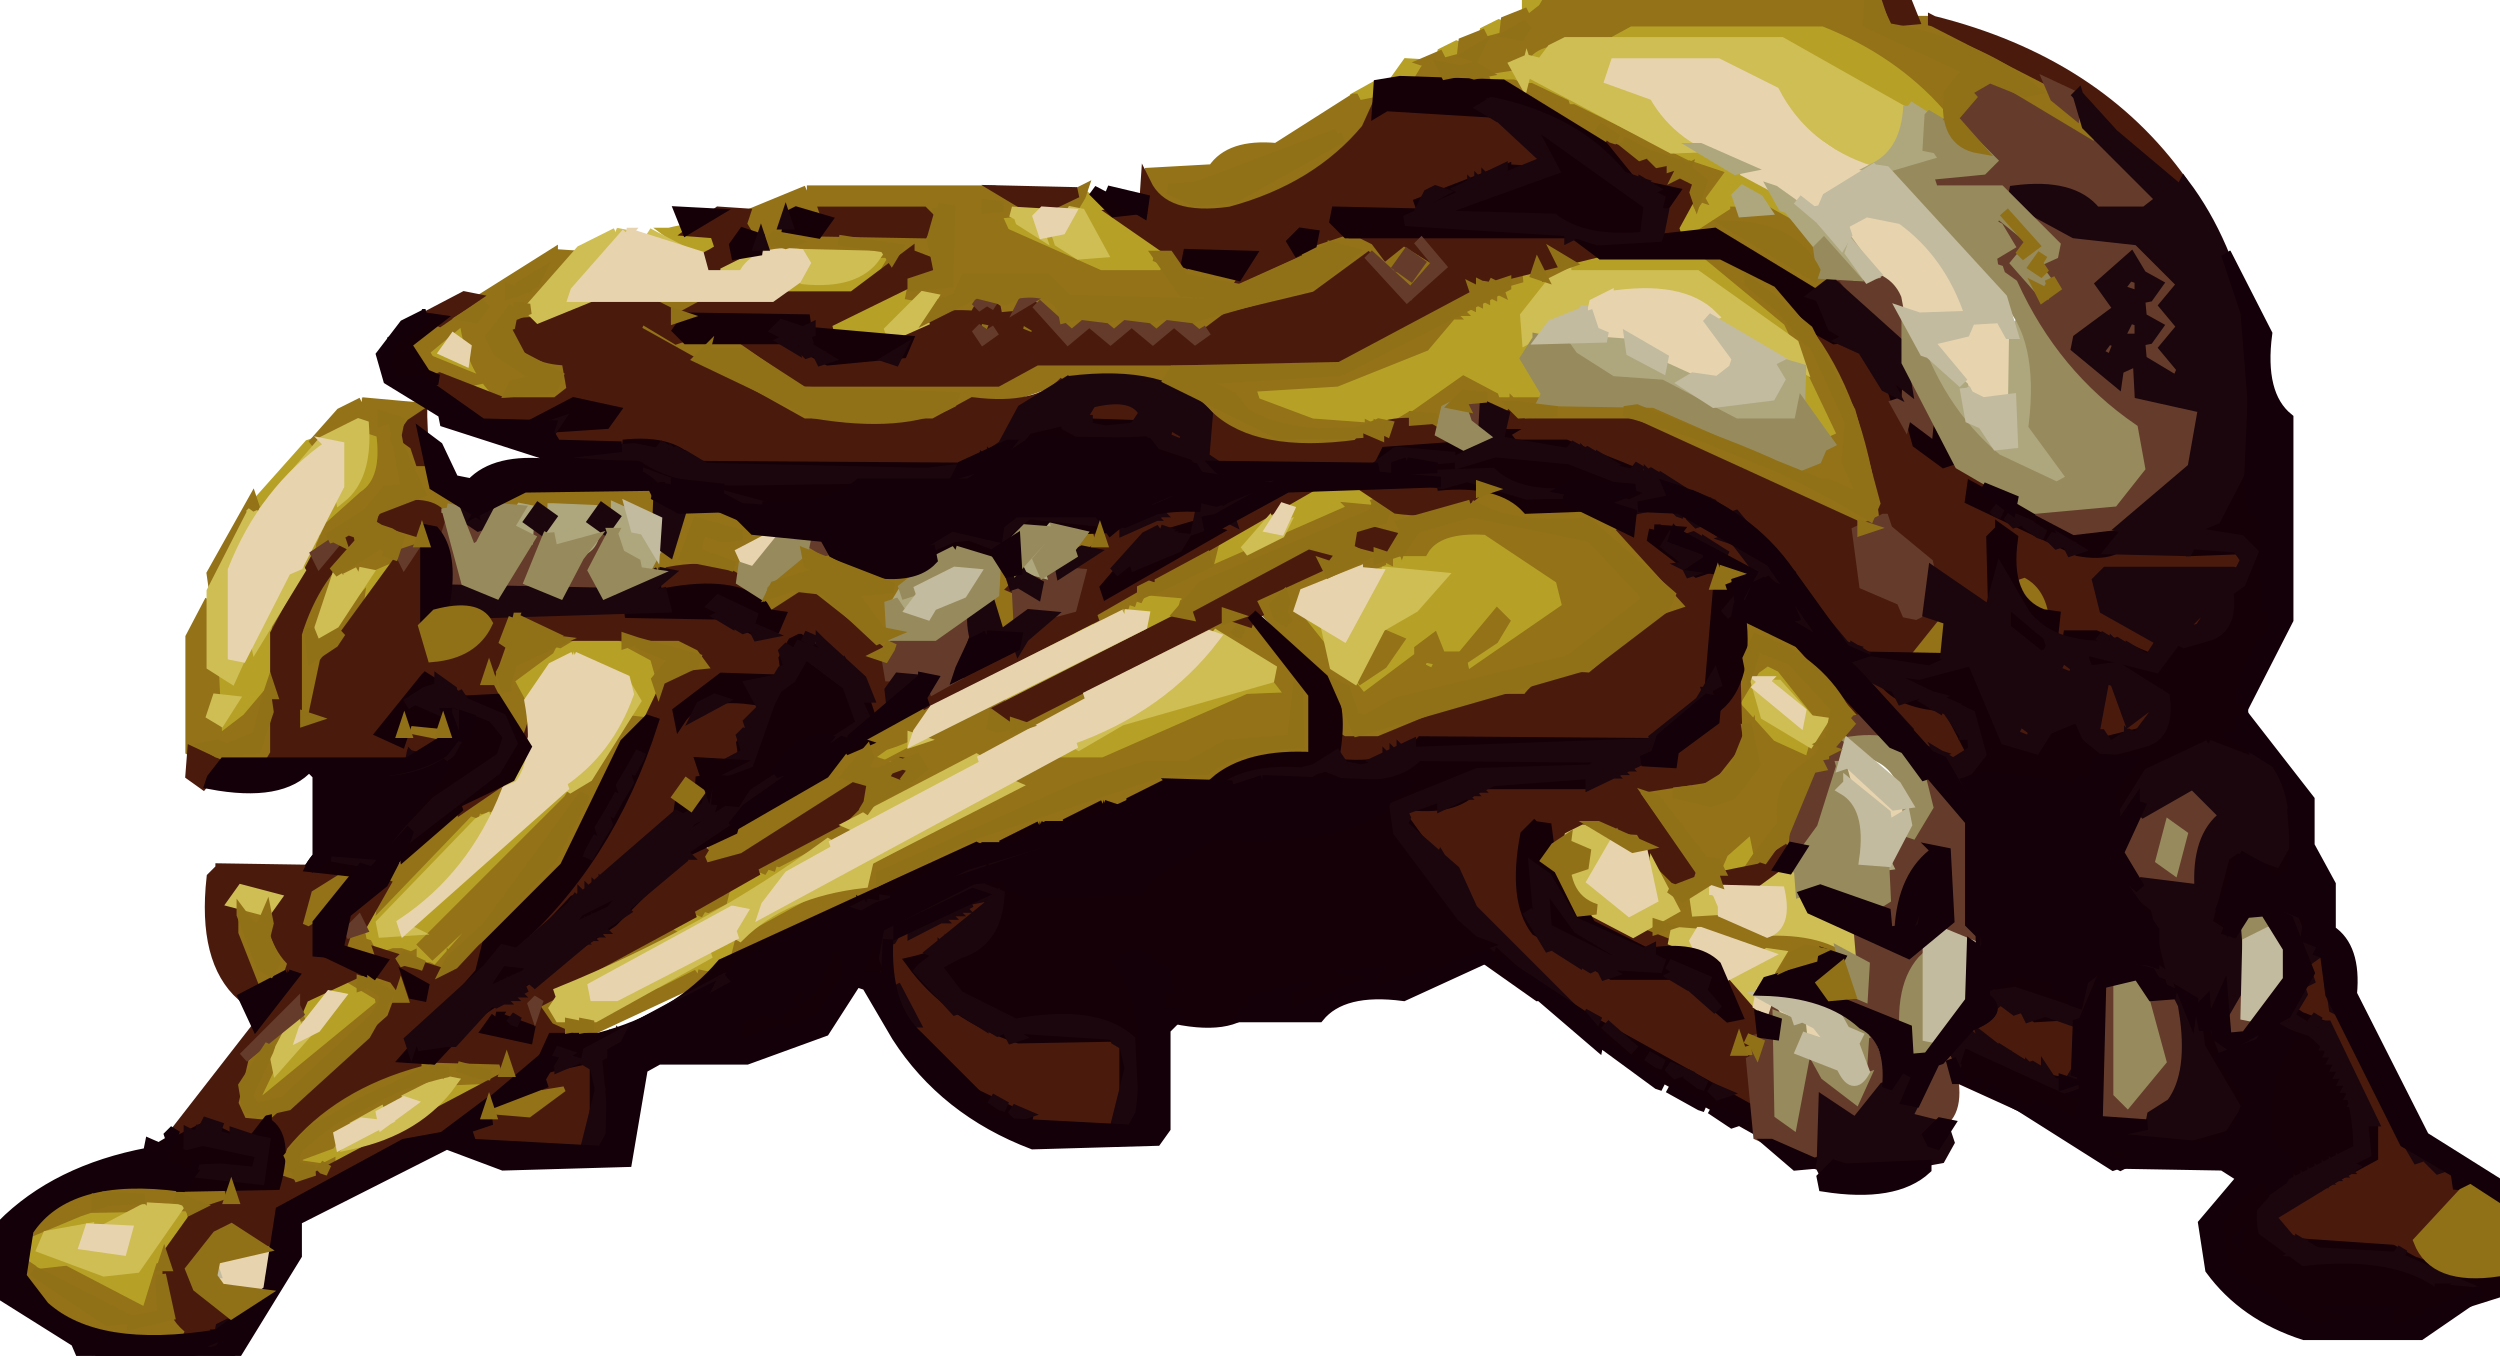 <svg viewBox="0 0 708 384" xmlns="http://www.w3.org/2000/svg"><path fill="#B6A126" stroke="#B6A126" stroke-width="3" d="m432.5 0 5.5.5-3.5 4.5-2 1V0Zm29 6h55Q538 14.5 552 30.5l-.5 5.5-11-6-1 3-2-3-33-18-53.5-.5L461.5 6Zm-37 1 1.5.5-1.5 4.5-4.5-.5.5-2.5 4-2Zm13 5 5.5.5-5 3-1.5 2.5-4.5-1.5 1.5-2.5 4-2Zm-25 1 1.5.5-1.5 4.5-4.5-.5.5-2.5 4-2Zm-14 5 8.5.5-5 3-1.5 2.5-4.5-2.5 2.5-3.5Zm23 0 8.5 1.5 1.5 3.5 1-4 3 4L502 53.5l3.5 5.5 3.5 2.5 2.5 3.5 1.5.5-3.5.5-11.5-8.5-2.5-3.5-3.5 1.5 1 4-16.5 6.5q-5.75-3.25 1.5-6.5l1.5-3.5 6.5-4.5-1.5-3.5-52-24-12.5-1.5 1.5-4.5Zm-33 7 1.5 3.5-5.5 1.5-.5-2.5 4.5-2.5Zm-82 30L328 71.5l2 4-.5 2.5h-18L282 63.5l.5-3.5 5 2 1.5-.5 2.5 3.5 8.5 1.5 1.5 3.5 10 2 .5-2.5-6.5-9.5-4.5-.5 5-3 .5-1.5Zm-117 11q11.5-3 14.5 2.5l-2.5 3.5-3 2-1-2-8-6Zm59 6 3.5.5-6.5 8.5q-7.83 6.17-25 3l2-3 18-3 8-6Zm199 0h35L509 93.5l13 30-3.5 2.5-8.5-11.5q2.87-17.87-7.5-22.5l-22-14h-37l-9.5 7.5-2 10 3 1-3 6 6 10-12.5 1.5-12-6-17 12h-25l-17.5-7.5 1.5-4.5h23q4.76-7.24 18-6l19-16 32-14Zm-191 7 1.5.5.5 4.5 2.5.5-9 10 .5 1.5q-14.5 4-18.5-2.5l2.5-3.5q14.16-1.34 20-11Zm-115 5 2.5.5-3.5 5.5-2.5-.5 3.5-5.5Zm-12 6 2.5.5q1.11 15.89 12 22l-1.5.5-8.5-4.5-1.5-3.5-12.5-4.5 9.5-10.5Zm-1.5 6-2 5 6 1v-4l-4-2Zm-24.5 24 4.5 2.5v10L94.5 149l-1.5.5-8.5 16.5-1.5-2.5L95.5 140l3.5-1.5 4.5-18.5Zm-13 5 1.5 1.5-18 18-1.5 3.5-1.5-3.5L87.5 126l3-1Zm282 13q12.43-1.93 17.5 3.5l-.5 2.5-34 12v-1l8.5-5.5 2-5-3.5-.5-12 13-8 5-.5-2.5 2.5-4.5 28-17Zm41 12h7l21.5 13.5 2 8-29.5 20.5-1-6-5.5.5-2.5 4.5-3.5-2.5-.5-2.5-16 12-19.5-25.5 6.5 5.5 3.5 1.5 5.5 12.5 3-1 2 1 7.5-6.5 2-4-3.5-1.5-3 2 .5-1.5 3.5-5.5 14.5-10.5-1.5-2.5-14.5.5-1.5 2.5-1-3-4.5-.5 28.5-11.5Zm10.5 24-10 10 1 2 5-2 6-8-2-2Zm-19 7-3 5h6v-2l-3-3Zm-293.5-24 1.5.5-10.5 14.5-4.5 2.5-4.5 5.5 2.5-3.5 8-14-.5-1.5 8-4Zm266 5 4.5.5-11.5 5.5 3-4 4-2Zm-54 6 12.5.5-3 5 .5 1.5-55 29-32 12-.5-2.5 12.5-5.5v2l65.5-32.5-.5-3.5-21 6v-1l21-11Zm-246 7 .5 17.5L66.5 207l-5 3-1.5-6.5 1.5.5 4.5-3.5-.5-2.5-5 1-.5-9.5 3.5 2.5 2.5-.5 2.5-5.5 3.5-2.5 5.5-8.5Zm84 5q17.85-2.35 24.5 6.5 1.93 12.43-3.5 17.5l-5.5-.5 3-6-6.5-9.5-13-2-8.5 6.5-2.5 7.5-2.5-1.5-3-6 17.5-12.5Zm184 0 15.5 9.5 5 8-12.5.5-23 12q-13.24-1.24-18 6h-13l-12 7-3.5-1.5 33.5-17.5 42.5-12.5-3.5-5.5-11-6Zm155 7 12.5 10.5 3 6-3.5.5-9-10-5-1-.5 5.5 7.5 9.5 7 2 3.5-2.5-3.5 8.5-15.5-9.5-5-9 5.5-8.5 3-2Zm-195 11 2.5.5-59.5 31.5v-1l1.5-.5 1.5-3.5 54-27Zm-141 22 1.5.5-2 1-44 46q2.75 5.25 5.5-.5l12-9 .5 2.5-15.5 13.5-18.5-5.5-2-4 5.5-10.5 26-24 6-2-1.5 2.5-1.5 2.5-5.5 4.5-23 26 7.5.5 49-44Zm304 3 17.5 14.5-1.5 2.5-16.5-15.5.5-1.5Zm-188 2 1.5.5-4 2-1.5 3.5-30 17-.5-4.5 34.5-18.5Zm-41 9 4.5.5-53.5 30.5-2.5-1.5 19-11-.5-1.5 33-17Zm210 0 1.5.5-1.5.5v-1Zm46 0 2.5 1.5q1.75 8.75-3.5 10.5l-8.5-.5 9.5-11.5Zm-51 15 8.5 8.5-1.5 1.5-7-10Zm-211 3 5.5.5-32 17 .5 1.5-26 11v-1l18.5-10.5.5-1.5 33-17Zm-137 24 11.5 6.5-7.5 9.5-28 20-.5-2.5L86.5 293l9.5-7.5-.5-3.5-9.5 6.5-1.5 4.5-1.5-4.5 2-1 5.5-8.5 6-3Zm32 30 9.5.5-.5 2.5-42 21h-11l-.5-2.5 11.5-5.5 1 2q21.83-3.17 32-18Zm-105 36 17.5.5-29 9 .5 2.5 24 6 4.5-3.5 9.5-14.5 3.5.5L41.5 372 6 356.5l3.5-8.5 14-6Z"/><path fill="#937218" stroke="#937218" stroke-width="3" d="m438.5 0 90.5.5 2.5 8.5L559 20.5l-6 4-1.5 5.5q-13.85-15.65-35-24h-55l-11 6q-13.53-2.53-18.5 3.5l-.5 2.5-13 2-4-1v1l5.5 1.5 1 2-19.5.5.5-1.5 1.5-2.5 3.5-1.5-3-1 3.5-1.5 1 2 5.5-1.5.5-4.5 5-2 1 2 5.5-1.5.5-4.5 5-2 1 2 4.5-3.5 1.5-2.5ZM429 9v1h2l-2-1Zm-12 6v1h1l-1-1Zm-8 4 1 2h4l-5-2Z"/><path fill="#937218" stroke="#937218" stroke-width="3" d="m531.5 0 2.5.5.5 5.5h11L580 23.5l7.5 9.5 1.5-.5 5 8-1.5.5q-11.39-12.11-30-17l-9 7-.5-1.5 2.5-3.5 10-4 10 4-1-2L532 5.5l-.5-5.5Zm-103 24 3 1h2l9.5 4.5.5 1.5h2L477 46.5l-.5 1.5 2-1 7.5 2.5-5.5 7.5-1-2 1.5.5-3.5-6.5-27-10-22-15ZM454 37v1h1l-1-1Zm2 1v1h1l-1-1Zm5 3v1h1l-1-1Zm2 1v1h1l-1-1Zm2 1v1h1l-1-1Zm3 1v1h1l-1-1Zm2 1v1h2l-2-1Zm4 1v1h1l-1-1Zm8 5-1 3h1v-3Zm-98.5-23 1 2 5-1-.5 1.5L377.5 45l-30 15h-11L325 51.5l.5-2.5 18-1q4.76-7.24 18-6l22-14ZM379 38l-39 15 5 1-2 1-4-2-8 1 8 3 11-1 29-16v-2ZM228.5 54h53l10.5 5.5-10 1 2.5 5.5 27 12h18l1-2 5 7 15.5.5-11.5 2.5-37-1-6-6h-23l-3 6-5.5 2.5 1.5.5 15-5 4 2 9-2 10 7 8-1 4 1 8-1 4 1 8-1 5 1 31-10 10.5-8.5-5.5-1.5-22 11-13 1-12-8-3.5-1.5 3.5.5q7.5 7.5 25 5l28-12 6.5 3.5.5 2.5 9-4 7.5 6.5-7.5 8.5-13-11-15 12h-7l-26 11-6-5-6 5-6-5-6 5-6-5-6 5-12-11-2.5 5.5 5 3-.5 2.5-4.5-2.5-.5-2.5-5.5.5-2.5 4.5-3.5-2.5-.5-2.5-13.5-.5 2-5-6-1 .5-2.5 10.5-1.5-.5-20.5-3.5.5 1 6-2 5 2 7-7.5 2.5-.5-1.5 6-1-.5-5.5-11 2 1.5-2.5-1.5-2.5-3.5.5 3 2-35.5.5-1-6-4.5-2.5.5-2.5 17-7Zm51.5 4v1h4l-4-1Zm-57 2-1 6h42v-5l-41-1Zm-3 7v1h2l-2-1Zm3 1v1h1l-1-1Zm15 0v1h11l-11-1Zm161 4-3 4 4 2 2-3-3-3ZM279 84l-3 6h6v-3l-3-3Z"/><path fill="#937218" stroke="#937218" stroke-width="3" d="m306.5 54-.5 1.5-1.5 2.5-8 2v-1l10-5Zm185 6h9l13.5 7.5 2.5 10.5 3.5.5-7.5 4.5q-9.89-13.61-29.5-17.5l8.5-5.5Zm-.5 4 23 14v-1q-6-12-23-13Zm-334.5 8 7.5.5-21 17-4 6 6.5 8.5 7.5 3.5-9 3 9.5.5 4.5-2.5-1.5-3.5-11.5-6.5-2-6 1.5-.5 6 8 10.5 3.5 1 7q-5.08 5.42-17.5 3.5-11.04-7.46-13-24L120 99.5l1.5 2.5 13.5 5.5-2.5.5q-12.22 1.22-15.5-6.5l-1-4L156.5 72Zm-5.5 7v1h1l-1-1Zm-3 2v1h1l-1-1Zm-3 1v1h1l-1-1Zm-3 2-4 6h3l3-5-2-1Zm-9 5v1h2l-2-1Zm77.5-17 3.5.5-11.5 5.5 2-3 6-3Zm234 0 2.5.5-3.5 1.5-1.5.5.5 1.5-5 2-1-2 8-4Z"/><path fill="#937218" stroke="#937218" stroke-width="3" d="M483.5 72q19.3 4.7 29.5 18.5 16.11 22.39 21 56l-7.5 2.5-63-29h-31l-19-7-5.5 4.5-.5 4.5-10.5-2.5 2.5-1.5 7 1v-1l-5.5-.5 13.5-9.5 8.5 4.5.5 1.5h45l42 18 5.5-3.5.5-2.5 5.5-2.5L506.5 91l-23-19Zm13.5 9 1 2h1l-2-2Zm3 2v1h1l-1-1Zm3 2v1h1l-1-1Zm9 8-1 2h1v-2Zm1 2-1 2h1v-2Zm3 5-1 2h1v-2Zm1 2-1 2h1v-2Zm1 2-1 2h1v-2Zm1 2-1 2h1v-2Zm1 2-1 2h1v-2Zm1 2-1 2h1v-2Zm-105 2v1h5l-5-1Zm106 0-1 2h1v-2Zm1 2-1 2h1v-2Zm-94 1v1h1l-1-1Zm2 1v1h10l-10-1Zm30 0v1h3l-3-1Zm63 0-1 3h1v-3Zm-59 1 65 29 1-3-6-24-2 12 4 10 1 1-10-5h-2l-51-20Zm-38.5-39 4.5.5-7 2 .5 1.5-2-1v2l-2-1v2l-2-1v2l-2-1v2l-2-1-11 13-25 10-24.5 1.5 1.5 4.5 16 6 20.5 1.5q-9.52 8.48-31.5 4.5l-35-18h-27l-35 12h-35L181 93.5l.5-2.5q8.11 8.39 28 5l17 12h57l11-6h85l47-24ZM412 87v1h1l-1-1Zm-2 1v1h1l-1-1Zm-3 2-1 2 2-1-1-1Zm-3 2-1 2 2-1-1-1Zm-3 2v1h1l-1-1Zm-2 1-4 2v1l5-2-1-1Zm-7 3v1h2l-2-1Zm-3 1-2 1v1l4-1-2-1Zm-189 1-2 2 33 15q25 4 39-3v-1l-42-2-17-11h-11Zm185 1v1h1l-1-1Zm-2 1v1h1l-1-1Zm-2 1v1h1l-1-1Zm-5 1v1h4l-4-1Zm-43 1-2 3 32 15h23q-21 1-33-6l-4-4-10-5 36-2-42-1Zm55 16v1h2l-2-1ZM182.5 84l19.5.5-11.5 4.5-8-5Zm-35 4 3.5 1.5-5.5.5v-1l2-1Z"/><path fill="#937218" stroke="#937218" stroke-width="3" d="m231.5 113 29.5.5-27.5 1.5-2-2Zm-129 1 16.5 1.5-2.5 4.5-2.5.5.5 5.5 2.5.5 11 17-2 1-.5 1.5-17-2-1 6-2.5-1.5 3.5-6.5 10.5-2.5-7-19 .5-1.5-1.5.5 4 19-11 6-1.5 2.5-8.5 4.5 1.5.5 5-3-1 2-9 7 .5-3.5 2.5-5.5 9.5-8.5q6.92-4.58 5-18l-7.5-2.5-12 6 8-9 6-3Zm6.5 4v1h1l-1-1Zm437.5-1 5.5 10.5-3-2-2.5-8.5Zm-396 21 34.5 1.5 1 6-2.5-1.5-41.5-.5 8.5-5.5Zm268 1 12 5q17.17-3.17 25 3l23.5 23.5-.5 2.5-10 3-19 16q-13.24-1.24-18 6h-13l-29 12h-8l-3.5-3.5-2-14-21-23 21.5-9.5 3-1 6.5-1.5-4-2 1.5-6.5 8.5-2.5-2-4 1.5-.5 18 2 9-5Zm-1.5 4-20 6 1 2-1 3-1-3-11-1-1 6 9 1v1l-2-1v2l-22 9-3 5 20 25 16-12v-2l4-3 2 5h6l10-12 2 2-3 5-9 6 1 5 29-20-2-8-21-14q-14-1-18 6h-6l4-6 16-5 34 7 16 18-22 17-49 12-9 5-3-1-2-5h-1l4 9 66-19 21-16 1-3-23-21q-22 2-33-5Zm-53 26-3 3 1 3 2 1-1-2 1-3v-2Zm39 17-1 3 4 2 2-4-5-1Zm-22 9-1 2h1v-2ZM71.5 142l.5 1.5L60.5 166l-.5-3.5L71.5 142Zm124 2 25.5 6.5-11 6-.5 7.5-26.5-2.5 3.5-5.5 5.5-.5 1.5-10.5 2-1Zm2.5 4-4 10 12 2h1l-10-3 2-7 6 2h5l-12-4Z"/><path fill="#937218" stroke="#937218" stroke-width="3" d="m383.5 144 5.5.5-.5 1.5-18.5 7.5 10 3-2 1-.5-1.5h-7l-36 19 1-4 5-3 7.5-3.5-2.5-.5-9 6-1-2-12-1-1 2-1.5-.5-.5 1.5-1.5-.5-.5 1.5-1.5-.5-.5 1.5-5 3 1-4 31-16-1 4-5 3-6.5 2.5 3.5.5 7-5 1 2 41-18ZM369 154v1h1l-1-1Zm-2 1v1h1l-1-1Zm-2 1v1h1l-1-1Zm-2 1v1h1l-1-1Zm-3 1v1h2l-2-1Zm-3 1-7 3-1 2 10-4-2-1Zm-28 6v1h2l-2-1Zm-3 1v1h1l-1-1Zm-215.5-16 8.5 1.5-.5 3.5-4 3-2.5-1.5 1-4-2.5-2.5Zm195 0 5.5 1.5-.5 3.5-7 1 2.5-3.5-.5-2.5Zm-198 4 3.5 1.5-.5 2.5-14 6-.5-1.5 11.5-8.5Zm121 0q10.02 10.48 32.5 8.5l-5 4-2.5 4.5-1.5.5-.5 7.5-2.5-.5-8-11 12-1-24.5-9.5.5 1.5.5 1.5 1.5.5-.5 2.5-12.5 4.5 3.5.5 10-2 18 15 6-1v1l-4.5 2.5-.5 1.5-24-17-9 5-2-3-3.5-1.5 4-1 9.5-11.5 2.5-.5.5-1.5Zm54 6q7.07 3.93 5.5 16.5l-4.5 2.5-1-19Zm-189 2 1.5.5-5 17 3.5.5 8-9-.5 3.5-11 16-1.5 12.5-3.5-.5-1-22 9.5-18.5ZM88 178l-1 7 3 1 3-4-3 1-2-5Zm6 3v1h1l-1-1Zm393.5-18 3.5.5-1.5 3.5-2.5-.5.5-3.5Zm84 0 7.5 5.5 2 4-2.5.5-7-10Zm-488 1 1.5 2.5-6.5 11.5-.5-3.5 5.5-10.5Zm-24 6 2 40 8.5-6.5 5.5-6.5 1.5-.5.5-3.5.5 19.5q-3.5 7-17.5 3.5l-6.5-3.5v-32l5.5-10.5ZM76 198l-3 11-8 3h8l3-10v-4Zm-16 13 2 2h3l-5-2Zm286.5-36q16.81 3.19 22.5 17.5 5.33 6.17 3 20l-1.5 2.5q-19.91-1.91-29 7h-13l-11 6-43 12-66 31 1-4 68.5-37.5.5-2.5 21-11h13l41-18 12.5-.5-10.5-13.5-15-4-90.5 46.5-.5 2.5-29 15-1.5-.5-.5 1.5-1.5-.5-1.5 2.5 1-4 29.5-17.5-.5-3.5-44 24-2.5-1.5 5.5-7.5 54-36 43-22 2.5 1.5-44 24-1.5 3.5-5 2-3 1-10.5 7.5.5 1.5 6.5 1.5.5 4.5 13.5-8.5-1.5-2.5-4.5-.5 27.5-14.5-.5 1.5-1 4 2.5 1.5 1-2-1.5-.5 63.5-29.5Zm3.5 3v1h1l-1-1Zm18 18-2 14q-20-2-29 7h-12l-51 19v1l57-19h11q9-7 26-7v-15Zm-80 9v1h1l-1-1Zm-41 21-1 2h1v-2Zm25 11v1h1l-1-1Zm-2 1v1h1l-1-1Zm-2 1v1h1l-1-1Zm-2 1v1h1l-1-1Zm-2 1v1h1l-1-1Zm-2 1v1h1l-1-1Zm-2 1v1h1l-1-1Zm-2 1v1h1l-1-1Zm-2 1v1h1l-1-1Zm-2 1v1h1l-1-1Zm-2 1v1h1l-1-1Zm-2 1v1h1l-1-1Zm243.5-73q22.33 8.17 34.5 26.5l-.5 2.5-10.5 6.5.5 1.5-1.5.5v2q-7.67 6.33-6 22l-6.5 6.5-8 3 2-3 4.5-2.5-.5-1.5-3.5 2.5-1.5-7.5-8.5 7.5-1.5 3.5-8-5-.5 1.5 4 5-1 3 1.5.5 2.5-1.5.5-2.5.5 2.5v2l-.5 1.5-5.5 1.5.5 4.5 16 6h13l10.5 5.5-4 1-.5 2.5-13 3 1.5-2.5-.5-3.5-16-6h-14v2l-7.5-2.5 8-6-12.5-21.5-3.5-1.5 3.5-.5 4.5 2.5 10 15-2 1 3.5 1.5 2.5-4.5-17-26 18.5-1.5 8.5-6.5 2.5-14.5 9 10 11 5 3.5-12.5-11.5-14.5-4-2-3.5 2.5-4.5 7.5-.5-19.5 1.5-2.5Zm4.5 6-2 2 1 3 1-3 2 1h3l-5-3Zm6 3v1h1l-1-1Zm2 1 1 2h1l-2-2Zm-10 1-1 3h1v-3Zm20 8 4 11 3-2-7-9Zm-21 11-1 3h1v-3Zm25 0-1 2h1v-2Zm-24 3-5 11-10 6-2-1-5 1 11 2 6-2 6-8-1-9Zm17 9-3 2q-6 4-5 16l-3 2 1 2 2-1 8-19v-2Zm-44 6-1 2 17 15 1-2-17-15Zm-1 3v3l4 3-3-5-1-1Zm7 8-1 2 2 1-1-3Zm2 3-1 2 2 1-1-3Zm-7 25v1h1l-1-1Zm42 7-4 2v1l6-2-2-1Zm36.5-94 2.5.5 1 7-1.5 2.5-7 1-2.5-1.5 7.5-9.5Zm-398 5 10.5.5-2.5 1.5-8-2Zm25 0q21.4-3.4 27.5 8.5l-.5 2.5-15 2-2-7-6.5-3.5-.5-1.5-3-1Zm5.5 2v1h3l-3-1Zm4 1 5 2-3 6 1 1 9-4v-1l-12-4Zm207.5-3 3.5 1.5-4.5 6.5-6 4-1.5-2.5 5.5-7.5 3-2Zm-249 2 2.5 1.5-4 11h1l6.5-11.5 7-1-1 2-11.5 8.5 3.5 6.5 2.5 1.5-.5 7.5-10.5-17.5 4.5-8.5Zm-26 22 7.5 1.5-.5 3.5-7 1-2.5-1.5.5-3.5 2-1Zm60 0 4.5.5-23 41-27.5 27.5-11 3-10.5-5.5 1.5-.5h2l1.5.5-.5 1.5 2-1v2l3 1h2l2 1 14.5-16.5-2.5-.5-13 12-2.5-2.5 41-41 3.5-5.5 7.5-5.5 5.5-11.5ZM165 226l-1 2h1v-2Zm-2 3-24 31 1 1 23-30v-2Zm-24 32-1 2h1v-2Zm-11 11v1h1l-1-1Z"/><path fill="#937218" stroke="#937218" stroke-width="3" d="m245.5 215 7.5 2.5-1.5-.5-7 2-.5-2.5 1.5-1.5Zm6 4 .5 2.5-2-1 1.5-1.5Zm-108 1 .5 1.5-3.5 6.5-4 1-1.5-.5-.5 1.5-1.5-.5-24.5 25.5.5-3.5 17.5-20.5 17-11Zm301 20 .5 5.5h-1l.5-5.5Zm5 2 .5 1.5h-1l.5-1.5Zm-353 4 4.5 1.5L87.5 263l-2.5-.5-1-4 6.5-9.5 6-3Zm109 5-1 4-4 2-1.5-.5-1.5 2.5 1-4 7-4Zm-139 6 10 1 1.5-.5 4 17-8.5 6.5-7-24Zm2.5 2-1 2h1v-2Zm7 0-2 4h-2l-3-1 5 12 3 1 1-2-3-7 1-4v-3Zm25.5 3 1 5 1.5.5 1 2-5.5.5-2.5-1.5 4.5-6.5Zm86 1 2.5 1.5-23.5 11.5 2-3 19-10Zm-90 13 14.5 2.5 1 5L83.5 315l-14 3-3.5-11.5L83.5 286l1 2-1.5.5-11 23 2.5.5 33.5-27.5-.5-2.5-10-6Zm5.5 2v1h1l-1-1Zm3 1v1h2l-2-1Zm4 2-1 4h1v-4Zm-1 4-1 2h1v-2Zm-1 2-5 6 5-4v-2Zm-9 8-2 3 3-2-1-1Zm-23 2-2 3 2-1v-2Zm18 2-16 14v1l17-14-1-1Zm-20 1-2 3 2-1v-2Zm-2 3-2 2 1 2 1-2v-2Zm-2 4 1 7h1l-2-7Zm3 7v1h4l-4-1Zm124.5-38 2.5.5-37.5 17.5-9.5-6.5-1-3 5.5-2.5.5 2.5-2 3 2.5.5h11l15-6 3-1 10-5ZM162 290v1h2l-2-1Zm4 0v1h2l-2-1Zm327.5 5 3.5.5 1 4-2.5.5-2.5-1.5.5-3.5Zm-373 5 22.5 1.5-.5 3.5-4 3-.5-2.5-.5-2.5-5.5.5 5 2-12.5.5L96 320.5l-2.5 3.5-9.5 3.5.5 2.5 7 1 2-1v1l-12 5-3.5-5.5L90.5 315l30-15Zm9.5 2v1h2l-2-1Zm-8 1v1h5l-5-1Zm-3 1v1h2l-2-1Zm-2 1v1h1l-1-1Zm-2 1v1h1l-1-1Zm-3 1-8 4-1 2 11-5-2-1Zm-12 6-11 7-2 3 15-9-2-1Zm-16 12-1 2h1v-2Zm-1 2-1 4h1v-4Zm1 4 1 2 4-1-5-1Zm72.5-25 4.5 1.5-5.5 7.5-14 3-2.5-1.5.5-3.5 17-7Zm-126 30 34.5 1.5-.5 3.5-10 3-1-5-4.5.5 5 2-28.5.5-3 1-12 5 2-3 18-9Zm.5 3v1h10l-10-1Zm-3 1v1h1l-1-1Zm19.5 15q-1.55 15.05 5.5 21.5L30.5 378 9 365.5l-3-8 3 2 .5 1.5 9-1 23 12 4-13 1.5-.5.5-3.5Zm-1.5 6v12h-2v1l4-1-2-12Zm-32 3 17 10h5l-22-10Zm24 10v1h5l-5-1Z"/><path fill="#4A1B0D" stroke="#4A1B0D" stroke-width="3" d="m534.5 0 5.5.5 2 5-5.5.5-2-6Zm13 6q46.4 11.6 70.5 45.5l-.5 2.5L594 33.5l-5.5-6.5-41-21Zm-154 24q35.93-5.93 44.5 15.5l-36 12-.5 2.5-23.5.5 2 5-7.5 2.5-1-2-5.5 1.5 1 4-14.5 6.5 1.5-2.5-.5-3.5-17.5.5-.5 1.5L316 60.5l8-1 .5-7.5q5.26 10.74 24 8 24.42-6.58 38.5-23.5l2.5-5.5 1 2 3-3Zm61 11L479 51.5l1 2-6 11 .5 1.5-6.5-2.5 4.5-5.5 1.5-.5-.5-3.5-17.5-8.5-1.5-4.5Zm-171 13 21.5.5-11.5 5.5-10-6Zm-80 6 7.5.5-1 3 1.5 2.5-2.5 1.5-2 4 2 1-8.5 5.5q-5.5-3 1-6l2.5-1.5-1.5-4.5-6.5-.5 7.5-5.5Zm30 0h28l2.5 2.5-2.5 3.5-28.5-.5 1-4-.5-1.5Z"/><path fill="#4A1B0D" stroke="#4A1B0D" stroke-width="3" d="M385.5 66h58l8.5 5.5-26.5 6.5-47 24h-85l-11 6h-55L211 96.5l10.5-.5q9.29 9.71 32 6l4.5-5.5-4-1q6.77-7.23 22-6l2.5-4.5 3.5 2.5.5 2.5 5.5-.5 2.5-4.5 13 11 6-5 6 5 6-5 6 5 6-5 6 5 8-6 25-6 15-11 12 11 8.5-9.5-10.5-6.5-5 4-3-4-4-2ZM277 90l-1 4 4 2 2-5-5-1Zm12 0-1 4 5 2 1-3-5-3Zm316.5-22L618 81.5l-5 6 5 6-5 6 4.5 5.5-5.5-6.5 5-6-5-6 5-6L605.5 68Z"/><path fill="#4A1B0D" stroke="#4A1B0D" stroke-width="3" d="m257.5 72 6.5 2.5-2.5 3.5L234 91.5l1 4-1.5.5-5.5-3.5-.5-2.5-35.5 1.5 1 4-1.5.5-10-6-1.5 3.5 47.5 26.5h37l11-6q18.33 2.33 26-6l-3 4-10.5 5.5-6.5 11.5-5 3h-78l-11-6h-29l-2.5-2.5 2.5-3.5q12.25 3.25 15.5-2.5l-2.5-3.5q-15.26-1.76-21 6h-13L121 108.5l3.5-1.5 18 7h15l4.5-3.5-1.5-8.5q-10.75-.25-14.5-7.5l-1-3q15.56.06 23.5-7.5h12l12 6 11-6h38l16-12Zm345 0 3.5 2.5-2.5-1.5-8.5 7.5 5 7-9 8 8-9-5-6 8.5-8.5Zm-204 1 2.5 1.5-1.5 2.5-2.5-1.5 1.5-2.5Z"/><path fill="#4A1B0D" stroke="#4A1B0D" stroke-width="3" d="m602.5 78-1.5 2.5 2 3-3-2 2.5-3.5Zm7 0 2.5 3.5-3 2 2-3-1.5-2.5Zm-90 1L537 95.5 520.5 80l-1-1Zm-388 5 2.5.5-9.5 6.5-3.5-1.5 10.5-5.5Zm478 6 2.5 3.5-3 2 2-3-1.5-2.5Zm-94 4 15.5 8.5 8.5 16.5 1-4 5 7 1.5-.5-4.5-1.5-2.5.5 7.5 9.5 4 2 .5-2.5-.5-1.5 1.5.5 5.5 7.5 3.5 1.5-4 1 2.5 5.5 26 12h47l2.5 2.5-2.5 3.5h-37l-2.5 2.5 7.5 13.5 10.5 3.5-2.5 4.5q-9.26-7.74-27.5-6.5.25-13.25-8.5-17.5l-3 1-2-13-4.5 2.5-.5 20.5-16-11-1.5.5-9.5-12.5-2.5-.5q-3.48-34.48-18.5-55.5Zm81 2-1.5 2.5 1.5 2.5 3-2-2 3-3.5-2.5 2.5-3.5Zm-288 18q12.25-3.25 15.5 2.5l-2.5 3.5-15.5-1.5 2.5-4.5Zm118 3 5 3h31l64.5 29.5-1 2 4.5 16.5 9.5 3.5.5 2.5 5-3 1 3 1.5.5-8 10 .5 1.5q-22.68 2.68-27.5-12.5-6.16-18.34-21.5-27.5l-46-20-19.5-.5.5-8.5Zm-307 1 .5 12.5h-1l-1.5-4.5-3.5-2.5 2.5-3.5 3-2Zm223 0q13 12 42 8 4.76-7.24 18-6l9.5 5.5q-15.67-2.67-22 4l-.5 2.5h-45l-2.5-2.5.5-11.5Zm-12 2 5.5 2.5-1.5 3.5-4.5-2.5.5-3.5Zm35 18 4.5.5-61 35 .5 1.5-47 24-.5-1.5 7-5-4-1 4.5-2.5 3 2 17.5-9.5 2.5-3.5 12.5-7.5 1-8-5-1 11-7-1-4q13.24.74 18.5-6.5h10q5.5 3-1 6-19.8-2.3-23.5 11.5l-3 6 3.5.5 29.5-17.5 2.5-3.5 18-9Zm21 0 32.5.5q-6.77 7.73-23.5 5.5l-9-6Zm-276 6q12.5-3 15.5 3.5l-.5 7.5-3-5-3 1-11.5-3.5 2.5-3.5Z"/><path fill="#4A1B0D" stroke="#4A1B0D" stroke-width="3" d="M462.5 144h11l24.5 15.5-.5 2.5-22-12h-7l-.5 2.5q3.42 11.08 19 10l-1 4v2q5.13 30.63-12.5 38.5l-6 3h-66q-6 7.5-21 6l-2.5-7.5 2.5 1.5h10l29-12h13q4.76-7.24 18-6l19-16 10.5-3.5-20-22 2-1 .5-5.5Zm-330 3 3 2 3.5-.5-3.5 1.5-3-2-1.5.5 1.5-1.5Zm254 3 9.5 2.5-2.5 3.5-9.5-2.5 2.5-3.5Zm-287 1 2.5 1.5q-12.75 9.75-18 27v23l4.5 1.5 3.5-16.5 21.5-29.5 4-2 2-1 1 19 1.5.5-2 10 6.5 1.5 11.5-8.5-1-3 66.5-.5 13 6 4.5-3.5 1-2-2-1 8.5-5.5 23.5 18.5.5 5.5 1.5.5-5.5 11.5-2.5-.5q-.37-16.63-12.5-21.5l-6-2-5.5 4.5-2.5 7.5q-19.25-3.25-25.5 6.5l-2 5 2.5.5q4.81-7.69 19-6 5.75 3.25-1.5 6.5l-4.5 11.5-9.5.5-.5 6.5-4-1-1.5 4.5v2L173.5 249l-29 21-.5-2.5q29.17-23.33 42-63l-2-1 5.5-11.5 14.5-1.5-5.5-7.5-6-3h-37l-11-5-6.5 18.5 2 4-8.5.5-11-6-12.5 15.5 1.5 2.5 5-1 7.5 1.5-7.5 5.5h-38l1.5-2.5v-34L89.5 158l8-6 2-1Zm272 5 6.5 2.5-24 11 2 4-2 1-.5 1.5-6-2-59 30h-6l-.5-2.5 89.5-45.5Z"/><path fill="#4A1B0D" stroke="#4A1B0D" stroke-width="3" d="M189.5 162q17.17-3.17 22.5 5.5l-2.5.5-23.5-.5 3.5-5.5Zm99 3 2 3-3.5-1.5 1.5-1.5Zm339 3 1.5.5-6.5 9.5-4 1-.5-1.5 9.5-9.5Zm-118 14 27.5 27.5-1.5 1.5-26-29Zm74 4 4.5 2.5-1.5 3.5-4.5-2.5 1.5-3.5Zm-55 6 26.5 12.5 3 9-5.5 2.5-11.5-7.5-12.5-16.5Zm67 0 3.5.5 3.5 11.5 8-6 .5 2.5-6.5 7.5-8 2q-5.75-3.25-2.5-15.5l1.5-2.5Zm-104 1 .5 17.5-7.5 9.5-22.5 3.5 18 26-2.5 2.5-7.5-7.5-5.5-9.5-16-1-10 7-1-7-5.5 2.5q-4.98 23.98 6.5 31.5 10.33 11.17 35 8l18 12 .5-3.5-6-10 12.5 11.5 3.5 1.5-4 1 1 5-7 2 1.5 4.5 2.5.5 2 13-2.5-1.5-32-14-18-12-28.5-28.5-20-28q15.56.06 23.5-7.5h31q6.74-7.76 22.5-6.5l9.5-11.5 2.5-.5 1.5-4.5 1.5-.5 2.5-5.5Zm80 11 4.5 2.5-1.5 3.5-4.5-2.5 1.5-3.5Zm-422 5 .5 1.5h-1l.5-1.5Zm-95 4 7.5 3.5-4.5 5.5-3.5-2.5.5-6.5Zm201 3 2.5.5-3.5 5.5-2.5-.5 3.5-5.5Zm-112 3 1 2-3.5.5 2.5-2.5Zm403 0 8 9-9.5-7.5 1.5-1.5Zm-409 3 2.5.5-9.5 6.5-.5-1.5 7.5-5.5Zm106 0 2.5 2.5-7.5 7.5-25.5 13.5.5 1.5-18.5 10.5.5 1.5-30.5 16.5.5 1.5-14.5 7.5 4.5 6.5 5.5 2.5-5 1-8.5 11.5-8.5 5.5-.5 1.5h-2l-7.5 4.5-.5 1.5L94 334.5l-.5 1.5-15.5 8.5-.5 13.5-5-7-7-3-8.5 5.5-3 7 5.5 8.5 7 3 1.5-.5-1.5 3.5-13 3 .5-1.5q-8.25-5.75-6-22l7.5-10.5 10.5-3.5-1-4 13-1 .5-1.5 6 2 59.5-31.5-1.5-4.5-18.5-.5 3.5-4.5 72-55-1.5 2.5 1.5 3.5 11-3 33-21ZM140 288l-2 4 12 2v-2l-10-4Zm480.5-66 9.5 8.5-2.5 3.5 1.5-2.5-7.5-8.5-3 2 2-3Zm-20 17 .5 1.5h-1l.5-1.5Z"/><path fill="#4A1B0D" stroke="#4A1B0D" stroke-width="3" d="m506.5 240-2.5 3.5.5 2.5 1.5.5q-4.23 7.27-17.5 5.5l-2.5-3.5 12.5-2.5 8-6Zm-444 6 32.5.5-8 5-3 11 3.5 1.5 2.5-1.5.5 7.5 4.5 1.5.5 1.5 5.5 2.5-15 7-1.5 3.5L69 299.5l-3 13 2.5 5.5 5.5.5-4.5 5.5-11-6-9 5-.5-1.5 35-45-2-1 1-3q-7-6.5-6.5-20.5L66 253.5v11l6.5 16.5 1.5.5-5.5.5q-11.12-9.88-8.5-33.5l2.5-2.5Z"/><path fill="#4A1B0D" stroke="#4A1B0D" stroke-width="3" d="m107.5 250 1.5.5-6.5 11.5-4.5 2.5-1.5 4.5-.5-5.5 4.5-7.5 7-6Zm172 2 1.5 2.5-11.5 12.5-11.5 5.5 12.5 13.5 16 8h29l2.5 2.5v19l-2.5 2.5h-22q-21.67-7.83-33.5-25.5l-8-16v-10l27.5-14.5Zm169 6 29.5 11.5-9.5.5-20-12Zm-311 10 .5 2.5-24 29 5 1q-24.87 6.63-39 24l-1.5 4.5-1.5-10.5 34-30 3-8-2.5-3.5-4.5-1.5 1-4-.5-1.5 19 6 11-8Zm-21.5 9v4l4 1v-2l-4-3Zm540.5-7 3.5 2.5v11l24.5 44.5 11.5 5.5.5 2.5 4.5.5 1 2-3.5-.5-11.5 9.5-2 5 10 7-5.5.5q-9.81-10.69-35-6l-11.5-8.5 5.5-6.5 23.5-11.5v-11L658.5 290l-10.5-2.5 8.5-17.5Zm-90 13 21.5 7.5q3.25 12.25-2.5 15.5L558 293.5l8.5-10.5Zm-404 17 5.5 2.5v19l-2.5 2.5h-31l-2.5-2.5 2.5-3.5 4-1 12 1 11.5-8.5-1.5-3.5-6 1-.5-1.5 1.5-2.5 7-3Zm357 12 6 5 5.5-4.5-6.5 5.5-5-6Z"/><path fill="#CFBE54" stroke="#CFBE54" stroke-width="3" d="M443.5 12h61L539 31.5l1 5-9.5 11.5-44-30h-29l-1.5 4.5q19.44 4.56 29 19l-11.5.5L433 20.5l-.5-1.5-1 4-2.5-4.5 3.5-1.5 4 1 3-4 4-2Zm-157 48 8.5.5-1 4 .5 1.5-5.5-3.5-.5-1.5-2-1Zm17 0 2.5.5 6 11-6.5.5-5.5-3.5-1-3 2-1 2.5-4.5Zm-129 6 2.5.5-15 17 4 1-13.5 5.5-2.5-2.5L164.5 71l10-5Zm9 0 10.5 5.5-2.5.5-8-6Zm32 6 3.5.5-13.5 5.5v-1l10-5Zm12 0 20.5.5q-5.5 8-20.5 6.5l-2.5-1.5 3-4-.5-1.5Zm216 6h37L508 97.5l2 6-2.5-1.5-33-18h-19l-23 12-.5-6.5 7.5-9.5 4-2Zm-182 6 2.5.5-3 5 .5 1.5-9 4-.5-1.5 9.5-9.5Zm-160 36 1.5.5q1.02 14.52-6.5 20.5l-.5-2.5-.5-12.5-21 19 17-20 10-5Zm-30 25 1.5 3.5q-11.2 10.8-7 37l2 1-2.5 5.5-5.5-3.5v-21L71.5 145Zm288 3 1 2 3-1-1 2-10 5 7-8Zm-276 11 1.5 2.5L72.5 182l-.5-2.5L83.5 159Zm18 3 2.5.5L92.5 180l-2.5-.5 5.5-16.5 1 2 5-3Zm291 0 15.5 1.5-7.5 8.5-9.5 5.5-7.5 14.5-5.5-3.5-2-9 1.5.5 4.5-1.5 7.5-13.5 2.5-1.5.5-1.5Zm-48 18 15.5 9.5-.5 2.5-42 12-12 7-2.5-1.5q26.21-9.29 41.5-29.5Zm159 14 9 10 3.5.5-3.5 5.5-12.5-7.5-2-7 7.5 6.5 4 2 .5-2.5-6.5-7.5Zm-325 2 1.5 2.5-13.5 21.5-5 3-2.5-1.5q13.3-9.2 19.5-25.5Zm-117 2 4.5.5-3.5 5.5-2.5-1.5 1.5-4.5Zm197 11 1.5.5-1.5.5v-1Zm-109 3 .5 4.5-5.5 8.5-.5-2.5 5.5-10.5Zm127 3 2.5 1.5-34.5 18.5-3.5-1.5 35.5-18.5Zm7 6 3.5 1.5-41 21-1.5 6.5q-22.44 2.56-35 15l-2.5-1.5 3-5-2.5-.5-39.5 21.5.5 2.5h6l25-13 .5 1.5-31.5 17.5h-10l-1.5-2.5 2-3-.5-1.5q41.93-17.07 76-42l2.5 1.5-19 13-2 4 2.5.5q28.25-22.75 65-37Zm-146 11 .5 2.5-24 28 2 1-7.5.5-.5-2.5 27.5-28.5 2-1Zm311 3 11.5 4.5-4 1-5 9 11.5 8.5 5.5-3.5.5-7.5 5.5 10.5-11.5 6.5-10.5-5.5-8-10 .5-2.5 5.5-1.5-1.5-4.5-4.5-.5.5-2.5 4-2Zm59 11 2.5.5q-1.52 12.52 6.5 15.5l11.5 5.5-.5 4.5q-8.53-8.98-26.5-8.5l3-11-4-1 7.5-5.5Zm-439 6 9.5 2.5-2.5 3.5-9.5-2.5 2.5-3.5Zm414 0 4.5 1.5 2 4-8.5.5-.5-3.5 2.5-2.5Zm-8 12 6.5.5-1 2 2.5 3.5-8.5-3.5.5-2.5Zm26 6 3.5.5-3 5 .5 1.5-3.5 1.5 1 3-1.5 2.5-7-8 10-6Zm-417 19 1 4 1.5.5-7.5 8.5-.5-2.5 5.5-10.5Zm42 17 2.5.5q-9.56 13.44-28.5 17.5l2-3 5.5-2.5-4-1 4.5-2.5 1 3 7.5-5.5-.5-1.5 10-5Zm-84 36 8.5.5L38.5 359l-9 1-17.5-6.5 1.5-3.5 11-2-.5 1.5 1.5 4.5 10.5-1.5-.5-4.5-4.5-.5 10.5-5.5Z"/><path fill="#E7D4AF" stroke="#E7D4AF" stroke-width="3" d="M457.5 18h29l16 8q8.54 16.46 27.5 22.5l-14 9-.5 2.5L494 48.5l-2.5-4.5q-15.79-4.21-23-17L456 22.5l1.5-4.5Zm-162 42 7.5.5-2.5 4.5-5 1-1.5-4.5 1.5-1.5Zm233 0q16.58.92 21.5 13.5l8.5 16.5 9.5 1.5 2 21-8.5 1.5-4.5-2.5-11-15 12-4-.5-2.5q-13.5 3.5-17-3l-1.5.5-5.5-7.5-3.5-1.5-5-7-3-8 6.5-3.5Zm-351 6 20.5 6.5 1.5 5.5h11q3.6-7.4 16-6l1.5 2.5-2.5 4.5-7 5h-56l.5-1.5L177.5 66Zm278 18q20.77-3.27 29.5 5.5l-2 1 9 12-3.5 4.5-8 1-10.5-5.5-1.5-3.5-18.5-6.5 1.5-6.5 4-2Zm-327 12 3.5 2.5-.5 3.5-5.5-2.5 2.5-3.5Zm-35 30 2.5.5v11L84.5 160l-3.5 1.5L68.5 186l-2.5-.5v-24q8.9-22.6 27.5-35.5Zm270 18 1.5.5-2.5 5.5-2.5-.5 3.5-5.5Zm-143 7 1.5 1.5-9.5 9.5-2.5-5.5 10.5-5.5Zm164 11 5.5.5-9.5 17.5-12.5-7.5 1.5-4.5 15-6Zm-66 12 5.5.5-.5 2.5-64 32 .5-1.5 4.5-6.5 54-27Zm24 6 1.5.5q-15.12 19.88-41 29l.5 1.5-87 47 .5-1.5 6.5-8.5 13.5-7.5-.5-1.5 42.5-22.5-.5-1.5 30.5-16.5-.5-1.5 34-17Zm-180 6 14.5 6.5 1 4q-5.83 16.17-19 25l.5 1.5-45 40-.5-1.5q20.11-13.39 29.5-37.5l3.5-1.5q6-7.5 3-24l6.5-9.5 6-3Zm337 7 10.5 8.5-.5 2.5-11.5-9.5 1.5-1.5Zm24 23 16.5 12.5-3.5 5.5-2.5-.5-8.5-11.5-3 1-.5-5.5 1.5-1.5Zm-67 24 8.5.5 3 14-6.5 3.5-10.5-8.5 5.5-9.5Zm29 12 18.5.5q2 9.5-3.5 11.5l-12.5-5.5v-2l-1.5-3.5-1-1Zm-278 6 2.5.5-3 5 .5 1.5-33 17h-6l-.5-2.5 39.5-21.5Zm274 6 18.5 6.5-10.5 5.5-7.5-5.5-2-4 1.5-2.5Zm-388 18 2.5.5-6.5 8.5-4 2 .5-1.5 7.5-9.5Zm405 0 10.5 5.5-4.5.5-6.5-3.5.5-2.5Zm12 6 9.5 7.5 2 4-2.5.5-5-6-4 1v-7Zm-396 24 1.5.5-7.5 5.5-.5-2.5 6.5-3.5Zm-12 6 4.5.5-10.5 5.5-.5-2.5 6.5-3.5Zm-77 30 10.5.5-1.5 5.5-10.5-1.5 1.5-4.5Zm41 6 8.5.5 2 7-2.5 4.5-12.5-2.5-1-5 1.5-2.5 4-2Z"/><path fill="#160008" stroke="#160008" stroke-width="3" d="m396.5 23 29 1L454 41.5l8.5 10.5 11.5 2.5-4.5 6.5-.5-1.5 1-3L453.5 46l7 8 6.5 3.5-1 8 .5 1.5-14.5.5 15.5.5 18-2L516 84.5l3.5 8.5 4.5 2.5-4.5.5-4.5-2.5L503.5 80l-16-8h-34l-8-6h-64l-3.5-3.5.5-2.5 22.5.5-3 2 42.5 1.5 11 3v-1l-12-4-35.5-1.5 36-13q-.39-11.11-9-14l2.5-.5 8 4-1-2-18-6v1L437 42.5 425.5 32l-33-2-2.5 1.5.5-7.5 6-1ZM444 38l4 5h1l-5-5Zm6 5 2 3h1l-3-3Z"/><path fill="#160008" stroke="#160008" stroke-width="3" d="m426.5 48 8.5.5L402.5 59l-.5-1.5 24.5-9.5Zm-117 6 10.5 5.5-4.5.5-6-6Zm-117 6 9.5.5-7.5 4.5-2-5Zm33 0 8.5 2.5-2.5 3.5-8.5-1.5.5-3.5 2-1Zm-15 6 4.5 1.5-.5 3.5-6 1-.5-2.5 2.5-3.5Zm158 0 3.5.5-.5 2.5-4 2-1.5-2.5 2.5-2.5Zm-32 6 17.5.5-3.5 5.5-14.5-3.5.5-2.5Zm294 10 6.5 12.5 1 41-1 7 1.5 2.5 3.5 2.5-1 25-10 19v16l9 7-.5 2.5-14-6-21.5 12.5-7 20 8.5 10.5 5.5 3.5 4 19-3.5.5-4-5 2 1 .5-9.5-11-14-3-13 3-8-2-5 7-6-.5-2.5-10.5 1.5-.5 6.5-3-2-1 2-27-3-4.5 1.5q11.17 13.33 6 43l-1.5 5.5-3.5-2.5.5-5.5 3 2 .5-29.5-8-15 6-4 1-6-7.5-11.5-18.5-6.5.5-1.5 12 1 11-4 12 25 8.5-2.5 3.5-5.5 6-1 6 9 7 1 10.5-7.5 1-8-18.5-8.5-3 1-2.5-4.5 5.5-1.5 16 5 6-8 2 1 11.5-6.5 3.5-10.5 4.5-3.5-3.5-8.5-15.5-2.5 12-7 4-11v-37L630.5 82Zm-510 8 3.5.5-9 7 5.5 8.5 3.5 1.5-6.5.5h-2l-4.5-.5-2-7 5.5-7.5 6-3Zm74 0 33.5.5.5 3.5 28.5 2.5-1.5 3.5-21 2-11-6h-29l-2.5-2.5 2.5-3.5Zm27.5 2-2 2 5 2h4l-7-4Zm312.5 14 5.5 4.5-.5 3.5-2.5-.5-2.5-7.5Zm-372 8 11.5 2.5-2.5 3.5-15 1-4.5-1.5 10.5-5.5Zm133 5 6.5.5.5 1.5 21 2 2-1 4 5 10.5 3.5 1.5 2.5 19.5 3.5-16.5 8.5q-3.7-5.8-15-4l-14 6-7-1v1l5.5 2.5-26 1-1.5 3.5-2 1-.5-1.5 4.5-6.5 1.5-.5-2.5-.5-5.5 8.5v2l-.5 1.5-13-2-4 2-1-2-3-1-3 2 1-2q4.76-7.24 18-6l6 3 3-6 5-1 17 1 30-7 10 3 8.5-4.5-18-4-1.5-2.5-11.5-4.5-.5-1.5h-32l-18 12h-31q-9.55 7.45-27.5 6.5l.5 1.5-5-2-2 3-3.5-1.5 3-1-2-1 2-1-9-2 5-1-13.5-1.5-.5 1.5 7 1-6.5 1.5-4-6-6-1v1l6.5 2.5-2.5 1.5-1-2-4.5-2.5.5-3.5-21.5-1.5.5-1.5q23.83-1.83 37 7l42 1 38-1 12.5-9.5 2.5-4.5 4-2ZM210 142v1h1l-1-1Zm61 9v1h5l-5-1Zm-4 1v1h2l-2-1Zm11 0v1h2l-2-1Zm-13 1v1h1l-1-1Zm16 0v1h1l-1-1Zm-18 1v1h1l-1-1Z"/><path fill="#160008" stroke="#160008" stroke-width="3" d="m308.5 120 14.5.5-10.5 1.5-4-2Zm233 0 4 3 1.5-.5 5 8-1.5.5-7.5-5.5-1.5-5.5Zm-390 2 1.5.5-1.5.5v-1Zm136 0 .5 1.5-2 1 1.5-2.5Zm138 1 .5 1.5-5 4 1.5.5 3-1 19 2 24.5 9.5-11.5 3.5-10.5-3.5 6.5-.5 6 2 3.5-2.5-17.5-1.5-13.5 2.5 12 1 2 3-13.5.5q-7.64-8.36-25.5-6.5l14.5-2.5 3 1v-1l-11-1-20 1-1.5-2.5 13.5-3.5 6 1v-1l-16-1-4 2 1-2 28-2 5-3Zm-6.5 6v1h2l-2-1Zm-5 1v1h4l-4-1Zm-15 1-3 1v1h11l-8-2Zm27 5v1h1l-1-1Zm2 1 2 2h2l-4-2Zm-251.5-11q14.59-1.59 20 6l75.5.5-69.5 1.5-26-8Z"/><path fill="#160008" stroke="#160008" stroke-width="3" d="M428.5 126h15l28.5 11.5-1.5.5-26-10q-12.75 2.17-16-2Zm-269 7 19.5.5-19.5.5v-1Zm399 5 11 6 1-2q10.02 10.48 32.5 8.5-2.25 7.75-14.5 5.5L558 141.5l.5-3.5Zm-420 1-3 4-2.5-1.5 1.5.5 4-3Zm506 5 2.5 3.5-2.5 3.5v-7Zm-420 1 14.5 5.5 2.5 3.5 5.5 2.5-1.5.5-21-12Zm117 3 1 2 1.5.5-30.5 17.5-.5-1.5 11.5-13.5 17-5Zm-11.5 4-9 7 1 1 12-5 1-2-5-1Zm138.5-2 6.5.5-3 4 10 7-1.5.5-12.5-9.5.5-2.5Zm98 0 3.5 2.5q-2.46 17.46 8.5 21.5l3.5.5-.5 4.5-8-5 2 3 4.5 2.5 1 3-1.5 2.5-2 1-9.5-8.5-1-7 1.5-.5 4.5 3.5-6.5-11.5-2 10-.5-19.5 2.5-2.5Zm54 4 13.5 1.5-13.5.5v-2Zm-370 3 3.5.5-3.5.5v-1Zm250 4 5.5 4.5 6 12-2.5.5-15.5-8.5 3.5-6.5 3-2Zm-.5 4-2 1-2 4 10 5h2l-3-7-5-3Zm-314.5 0 .5 2.5-2.5 1.5-.5-1.5 2.5-2.5Zm306 1 .5 3.5-2.5 3.5 2-1 1.5 2.5q2.15 18.15-6.5 25.5l-1-2-1.5-.5 2.5-29.5 5-2Zm-303 2q19.18-3.67 27.5 3.5l1.5 2.5 3.5.5-1.5 3.5-5 1-9-5-28.5-.5 13-3-1.5-2.5Zm15.5 2-2 2 11 4v-1l-9-5Zm150.5 4 20.5 18.5q5.5 6.5 3 21l-11 6 4.5.5 6-3 14 2 10-5h54l-1 2-36 3-23.5 9.5 1 7 25.5 31.5 1.5-.5-26-34h1l18 25 24 24-4.5.5-17-12-17 6v-1l18.5-7.5-6.5-2.5-19 10h-13l-27 8h-23l-6-12-6-1-2.5 6.5q10.94 11.56 6 39l-3.5 4.5-2.5-.5 2-1 2-22-4.5-5.5-29-1-22.5-14.5 1.5-3.5 15.5-12.5 1-6-6.5-2.5-25.5 12.5-2 11 1 2-2-1-1-4 4.5-11.5 33-12 2 3 34 2 4.5-3.5 7.5-8.5 15-6q29.16 3.66 44.5-6.5l3.5-5.5 1.5-.5-43.5-2.5v1l3.5.5q-6.97 7.03-22.5 5.5v-1l16.5-3.5-7-1q9.37-8.13 28-7v-18L354.5 174Zm-2.5 47v1h1l-1-1Zm289.5-42 .5 1.5q-8.36 7.64-6.5 25.5l-3.5-2.5 9.5-24.5Zm-57 1h9l15.5 6.5-4.5.5-20-7Zm-358 1 16.5 11.5 3 9h-1l-8.5-14.5-10-4-4 7-.5-3.5 2.5-4.5 2-1Z"/><path fill="#160008" stroke="#160008" stroke-width="3" d="m227.5 185 12.5 8.5 4 11-2.5 3.5 4.5-2.5.5-1.5 1.5.5-7 5 3 1-3.5 1.5-2-3-29.5 20.5-1.5 5.5-15 7-19 19-34 23 1-2q33.35-19.65 59.5-46.5l-1.5-.5-10 6 1.5-2.5 5.5-6.5 5.5-2.5 2.5-10.5 8.5-3.5 6-17 1.5-3.5 4.5-3.5 3.5-6.5Zm12.5 23v1h1l-1-1Zm-8 1-6 3-6 7 10-4 4-5-2-1Zm-28 12-1 6h6l3-5-8-1Zm4 9v1h1l-1-1Zm-2 1v1h1l-1-1Zm-2 1v1h1l-1-1Zm-2 1-1 2 2-1-1-1Zm319.5-47 6.5 3.5-.5 2.5-5.5-3.5-.5-2.5Zm6 0 26.5.5-9.5 3.5-17-4Zm-407 6 5.5 3.5-1.5.5-2-1-4.5 3.5 8 4-.5 2.5-10-1-2 6-5.5-2.5 12.5-15.5Zm84 0 15.5.5-9 3 1.5 2.5q-14.88-1.88-20 6l-.5-2.5 12.5-9.5Zm329 1q15.58 1.92 23.5 11.5l2 8h-1l-6.5-12.5q-13-.5-18-7Zm-406 3 2.5 1.5-1.5.5-1-2Z"/><path fill="#160008" stroke="#160008" stroke-width="3" d="m123.5 197 16 6-1-2-7.5-2.5 9.5-.5 8.5 13.5-4.5 8.5-4 2-11.5 5.5.5 1.5-15 13-.5-2.5 11-12-1.5-.5-17 18-12-3v1l8.5 1.5-1.5 2.5-13.5-1.5q3.25-6.75 15.5-4.5l3 1 20.5-25.5-1.5-.5q-10.14 7.36-30 5l-1-2q24.41 3.41 34.5-7.5l1-5-3.5-6.5-5.5-1.5 2.5-1.5Zm8.5 6v7l1-6-1-1Zm9 0 1 2v-1l-1-1Zm3 3v5h1l-1-5Zm0 5-1 2h1v-2Zm-1 2-1 2h1v-2Zm-1 2-14 9-2 3 16-10v-2Zm72.5-12 .5 1.5-4.5 9.5-.5-3.5 4.5-7.5Zm-31 1 1.5.5q-12.8 40.2-41.5 64.5l-5.5 4.5-19 22 4.5.5 14-12-15 16-7.5-.5 21-24 2-8 22-22 17-35 6.5-6.5Zm421 4-1 2-7 1v-1l8-2Zm-202 2 66.5.5-67.5 1.5-17 6-4.5-1.5q15.76 1.26 22.5-6.5Zm60 4 3.5.5-16.5 7.5h-31q-5.09 7.41-19 6v-1l24-7h27l12-6Zm88 2 4.5.5-4.5.5v-1Z"/><path fill="#160008" stroke="#160008" stroke-width="3" d="m198.5 220 2.5 6.5-2.5 3.5-49 39 13-14q19.72-6.78 29.5-23.5l.5-3.5 5.5-1.5.5-6.5Zm132 2 1.5.5-11.5 5.5v-1l10-5Zm315 0q8.09 6.41 3.5 25.5l-5.5 2.5-5-6-3-1-6.5 16.5 2 5-1.5.5-4.5-3.5 6.5-20.5 7-1 6 4 2.5-16.5-1.5-5.5Zm-316 5 2.5.5-16.5 5.5v-1l14-5Zm-17 1 1.5.5-11.5 5.5v-1l10-5Zm-1 5 2.5.5-16.5 5.5v-1l14-5Zm-17 1 1.5.5-11.5 5.5v-1l10-5Zm140 0 3.5.5 1.5 11.5 1.5.5 9.5 15.5 16 8q13.78-2.27 19.5 3.5l6 14-2.5.5-14-12h-19L435 263.5q-6.5-8.5-3-27l2.5-2.5Zm.5 12 1 17q9 13 34 11v-1l-20-10-2 1 13 6 1 2-22-8-4-13 2-1v-1l-3-3Zm5 5-1 3 2 1-1-4Zm2 4-1 2h1v-2Zm1 2-1 2 2 1-1-3Zm3 4 1 2h1l-2-2Zm27 12v1h1l-1-1Zm2 1 8 5v-1l-8-4Zm-181.5-35 2.5.5-16.5 5.5v-1l14-5Zm-17 1 1.5.5-28 15 3.5.5 24-11v1l-28 11-4-1v1l2.5.5-75 41v23l-3.5 4.5-2.5-.5 2-1 2-22-2-3 1.5-2.5-4.5 1.5-.5 1.5-9 2-1-2-1.5-.5 2.5-5.5h13q22.17-5.83 35-21l72-33ZM244 257v1h1l-1-1Zm-4 1-30 15-3 4 36-18-3-1Zm-38 22-22 11-2 3 25-13-1-1Zm-26 14v1h1l-1-1Zm-2 1v1h1l-1-1Zm-2 1v1h1l-1-1Zm-13 2-1 2 2-1-1-1Zm387.5-50 1.5 10.5-2 1 1-9h-1l-.5 1.5-.5-1.5 1.5-2.5Z"/><path fill="#160008" stroke="#160008" stroke-width="3" d="m177.5 251-1.5 2.5-3.5 4.5-14 7 1.5-2.5 3.5-4.5 14-7Zm367 2 .5 7.5-1.5.5-.5-2.5 1.5-5.5Zm93 0 16.5 6.5-1 6 5 2-.5 1.5-2-1-2 1-10-14-6-2Zm-4 1 2.5.5-3 2-1.5 3.5-.5-2.5 2.5-3.5Zm-354 4-10 11-7.5 4.5 5.5 7.5 20 11 28.5 1.5-27.5.5q-19.58-6.42-30.5-21.5 14.69-3.31 21.5-14.5Zm-183 11 11.5 3.5-2.5 3.5-11.5-5.5 2.5-1.5Zm502 2 7.5.5q-11.92-.92-15 7l-2.5 8.5-24-6-1.5.5 1.5-3.5 4.5-1.5.5-1.5 13.5 2.5.5 3.5 3.5.5.5 2.5 1.5-.5 6.5-11.5 3-1Zm-457 1 9.5.5-2.5 3.5-14 7 1.5-2.5 5.5-8.5Zm-26 5 4.5 2.5-.5 2.5-2.5-.5-1.5-4.5Zm111 2 3.5.5-3.5 6.5-5.5-1.5 1.5-2.5 4-3Zm396 2 4.5.5-1 11 3.5 4.5h6l13-8 8.5 5.5q10.75 10.25 11 31l-27 16q-1.75 10.75 5.5 12.5 11.5 6.5 32 4l17 6v-1q-15.01-10.49-43-8l-9.5-7.5 5.5 4.5 29 2 11 6 19.5.5-.5 5.5-19 6 4-5 2.5-1.5-5.5-.5-7 6h-27L635 357.5l-2-8 9.5-13.5 6.5-4.5-.5-2.5-1.5-.5-1.5-2.5-2.5-1.5-1-7q-.47-15.97 7-24l-4.5-2.5-4.5 3.5-1.5 2.5-9.5 2.5q7.93 3.57 8 15l-6.5 8.5-20 2-14-2-6.5-5.5-1.5-7.5-8 1-23-12-.5 2.5 31 16-5.5.5-27.5-12.5-2.5-5.5-2.5-.5 3-2 1.5 2.5.5-1.5 1.5-3.5 28 14 4-2 6 14 26 2 9.5-4.5 3-8q-13.19-8.02-10.5-29.5Zm2.5 3-2 2 1 5h1v-7Zm-55.5-1 15.5 4.5-8.5.5-7-5Zm-235 1 20.5.5q-6.12 7.88-24.5 3.5l-.5-1.5 4.5-2.5Zm-194 4 9.5 3.5-.5 2.5-11.5-2.5 2.5-3.5Zm308 0 49.5 27.5-.5 4.5-45.5-25.5-3.5-6.5Z"/><path fill="#160008" stroke="#160008" stroke-width="3" d="m651.5 288 6.5 2.5 14 28v9L643.5 343l5-6 21.5-10.5-1-12-14.5-24.5-3-2Zm-151 5 1.5.5-1.5.5v-1Zm59 1 20.5 11.5-1.5.5-19-12Zm-241 2 1.5 13.5-1.5 5.5v-19Zm-150 6 1.5 13.5-1.5 5.5v-19Zm370 2 3.5 1.5-3.5 2.5v-4Zm43 2 2.5.5-2.5.5v-1Zm-305 4 15.5 7.5-9.5.5-6.5-3.5.5-4.5Zm-201 8q6.25 3.75 2.5 17.5l-25.5.5 1.5-2.5.5-1.5 19 2 1.5-10.5-3-1 3.5-4.5Z"/><path fill="#160008" stroke="#160008" stroke-width="3" d="m58.5 319 9.5 4.5-1.5-.5-10-2-3.5 2.5 3.5.5 6-1 9 3 2.5.5-1.5 5.5-17.5-1.5-.5-1.5-1.5-.5-.5-1.5-3-1-3.5-1.5 2.5-1.5h2l8-4Zm488 4 .5 1.5-2 1 1.5-2.5Zm48 1 10.5 2.5-.5 1.5-4 2-6.5-3.5.5-2.5Zm-56 4 1.5.5-18.5 3.5-1.5-2.5 18.5-1.5Zm-496 3 8.5.5-8.5.5v-1Zm-41 20 .5 1.5H1l.5-1.5Zm0 10 1.5 2.5-2-1 .5-1.5Zm641 7 6.5 3.5-1.5.5-5-4Zm-579 11 .5 1.5-11.5 2.5v-1l11-3Zm-35 3 2.5.5-2.5.5v-1Z"/><path fill="#653C2B" stroke="#653C2B" stroke-width="3" d="m563.5 24 30 18 1-2L611 57.5 593.5 60q-6.38-8.12-23-6l-1 2-23.5-3.5 1.5-4.5 16.5-1.5-.5-2.5-2.5-1.5-8-10 10.5-8.5Zm17 0 7.5 3.5-.5 4.5-5.5-4.5-1.5-3.5Zm-15 36 9.5 8.5-4 7 4.5 5.5 1.5.5 1.5 2.5 3.5-2.5-1.5-2.5-1.5-.5-2-4 5-3-.5-3.5-2.5-1.5-5-6 2.5-.5 11 6 17 2L617 80.5l-5 7 5 6-5 6q10.25 4.25 3.5 8.5l-9-6-.5 10.5 18 4-2 14-17.5 17.5-17 2-10.5-5.5q20.73 3.23 27-8l2-11-10.5-13.5-11.5-10.5-20-29 6-3-6-8 1.5-1.5ZM603 72l-9 9 5 7-10 8-1 4 12 8v-2l6-4v-5l-5-1-1 3-3 2-2-2 5-3v-2l6-4v-5l-2-1-3-3 5-3v-3l-3-3Zm4 6-1 6h4l2-3-5-3Zm0 12-1 6h4l2-3-5-3ZM402.5 69l5.5 6.5-9.5 8.5-11-12 12 11 7.5-8.5-4.5-5.5Z"/><path fill="#653C2B" stroke="#653C2B" stroke-width="3" d="m398.5 72 3.5 2.5-2.5 3.5-3.5-2.5 2.5-3.5Zm.5 1-2 3 3 1 1-2-2-2Zm122.5 5q12.22-1.22 15.5 6.5l3 16h-1L521.5 78Zm-243 6 3.5 2.5-2.5-1.5-3 2 2-3Zm12 0 1.5.5-2.5 1.5 1-2Zm3 2 10 9 6-5 6 5 6-5 6 5 6-5 6 5 2.5-1.5-3.5 2.5-6-5-6 5-6-5-6 5-6-5-6 5-9-10Zm-17 7 3 2 2.5-1.5-3.5 2.5-2-3Zm264 10q6.88 5.13 5.5 18.5l-4-3-1.5-3.5-1 4-2.5-4.5 3-1 .5-10.5Zm-125 11 4.5 1.5-.5 6.5-5.5-3.5 1.5-4.5Zm118 33 1 3 11.5 9.5q2.75 11.75-3.5 14.5l-2.5-.5-1.5-3.5-10.5-4.5-2-15 7.5-3.5Zm-401 1 3 2 2.5-1.5-3.5 7.5-2.5-1.5.5-6.5Zm18 1 4 1 1.5-.5-6 16 1.5 2.5-9.5-.5 8.5-18.5Zm18 0 4 1 1.5-.5-6 16 1.5 2.5-9.5-.5 8.5-18.5Zm55 1 12.5 5.5-2.5.5-10-6Zm-97 1 7.5 16.5-5.5.5q-6.33-3.83-2-17Zm-31 2-5 6-1-2 6-4Zm21 3-2 3-1-2 3-1Zm183 3 1 3 5.5.5-2.5 9.5-15 4-.5-9.5 2.5 1.5 3.5-.5-1.5-3.5-3.5-1.5-1-2 2.5 1.5 9-3Zm-24 13 .5 7.5-5.5 10.5h-2l-3.5 1.5 4 1-4.5 2.5-1-3-11.5-.5-1-6 2.5-3.5q15.28-.72 22-10Zm253 30 7 8-13.5 1.5-10.5 30.5-1.5-.5-.5-1.5-1.5-.5q2-24.5 17.5-35.5l2.5-.5.5-1.5Zm18 18 11.5 14.5v32l-1.5-.5-6.5-2.5 2-22-3.5-1.5-6.5 6.5-5.5 17.5-3-6-1.5-.5 7.5-22.5 1 2q6.88-4.62 6-17Zm74 3 8.5 7.5-7.5 21.5q-14.67 2.17-18.5-6.5l-2-7 6.5-8.5 13-7Zm-6.5 11-2 11 5 1 1-10-4-2Zm-512.5 27 1 2-4.5 1.5 3.5-3.5Zm425 3 17 6 2.5-1.5-6.5 21.5-16.5-7.5 5-1-1.5-17.5Zm74 12-.5 1.5 1.5 34.5 2.5-.5 1.5-2.5 2.5-1.5 4-14-6-13 2.5 1.5 9.5 2.5q4.85 24.35-7.5 31.5l-14 2-2.5-2.5v-33l2.5-4.5 4-2Zm35 1 1 11 1.5.5-4.5 5.5-3.5-2.5 5.5-14.5Zm-483 6-.5 1.5-.5 1.5-.5-1.5 1.5-1.5Zm-69 2 1 2L69 299.5 83.5 285Zm419 2 1.5 2.5-2-1 .5-1.5Zm26 5 5.5 14.5-8.5 10.5-9-5-2 17-16.5-7.5-2-21 2-1-1-5 6.5-1.5 2 25 4.5-1.5.5-16.5 12.5 9.5 1.5 2.5q6.27-5.73 4-20Zm21 8 2.5.5q3.75 13.75-2.5 17.5l-9.5-2.5 9.5-15.5Z"/><path fill="#AEA77E" stroke="#AEA77E" stroke-width="3" d="m540.5 30 5.5 3.5.5 8.5 4.5 2.5-.5 1.5-16 4-1-2-2.5-.5q8.9-4.6 9.5-17.5Zm-59 12 12.5 5.5-2.5.5-10-6Zm53 9L568 85.5h-1L534.5 51Zm-41 3 4.5 2.5 2 3-6.5.5-1.5-4.5 1.5-1.5Zm9 0L520 66.5l1.5 2.5 1-2 7.5 10.5-4.5.5-10.5-8.5-8.5-10.5-1.5-.5-2.5-4.5Zm68 37q8.77 8.73 5.5 29.5l11 15-5.5 2.5q-17-5.5-26.5-18.5l-12-23h1l1.5 3.5 10.5 9.5 3.5 10.5 4.5 2.5 1.5 3.5 4.5-.5.5-34.5Zm-128 5 19.5 1.5.5 2.5 16.5 7.5-2 1q5.14 7.86 20.5 5.5l4.5-2.5 2-6-2.5-3.5 8.5 2.5-.5 15.5h-18l-21-11-14-1-13.5-9.5-.5-2.5Zm-295 48 2.5.5-.5 7.5-5.5-2.5 3.5-5.5Zm9 0 11.5.5q2 9.5-3.5 11.5l-8.5-.5.5-11.5Zm18 0 5.5 2.5.5 3.5 3.5 1.5 2 4-3.5 6.5-2.5-.5-1.5-3.5-4.5-2.5.5-11.5Zm123 6 2.5 1.5-6 9 .5 1.5-5.5-1.5 8.5-10.5Zm-29 12 1.5.5-10 5-2 4 1 2-3.5.5-1.5-3.5 1.5-2.5 13-6Zm7 3-4 5-8 4 .5-1.5 1.5-2.5 10-5Zm258 78 1 2-3.5.5 2.5-2.5Zm-17 57 2.5 1.5-1.5-.5-1-1Zm-439 59 .5 1.5h-1l.5-1.5Z"/><path fill="#1C060D" stroke="#1C060D" stroke-width="3" d="m588.5 27 10 11 19 16 1-2q12.48 16.52 17.5 40.5h-1l-1.5-4.5-.5 4.5 2 3v37l-7.5 14.5-8.5 3.5 15.5 2.5 3.5 3.5-3.5 8.5-3.5 2.5q1.37 10.37-5.5 12.5l-7 2-2-1-6 8-20-5-.5 2.5 1.5 3.5 8-1 13.5 8.5q1.37 10.37-5.5 12.5l-11 3-5.5-4.5-2.5-5.5-8.5 3.5-3.5 5.5-8.5-2.5-9.5-22.5-15 4-8-1-.5 1.5 23 11 3 11-3.5 4.5-3.5 1.5q12.87 12.63 8 43h-1q5.19-32.69-10-45l8-5-.5-4.5-2.5-.5-4.5-6.5-1.5-.5 2-1-3.5-1.5v2l-2.5-1.5 2-1-13.5-3.5-4-2-2.5.5.5 1.5q-13.67-15.83-36-23l-4 3 5.5-6.5 2.5-5.5 1.5-.5-6.5-8.5-1.5-.5 1.5-.5 15 12 .5-1.5-17-16 1.5-.5 31 37 1.5.5-2 1 3.5 1.5v-2l2.5 1.5-.5 1.5 19 3 7.5-3.5-3-1 1-10-6-2 1.5-11.5 16 11 3-11 7 12q7.09 9.41 24 9l2-1 2.5 1.5-2 1 3.5 1.5v-2l2.5 1.5-2 1 4.5.5 3.5-5.5-16-9-2-8 2.5-2.5h36l1.5.5 2-4-2.5-3.5-13-1-1 2-21.5-.5 4.5-5.5-1.5-.5 20-17 3-17-18-4-.5-9.5-5.5 2.5-.5 3.5-11.5-9.5.5-2.5 11.5-8.5-5-7 8.5-7.5 3 5 4.5 2.5-2.5 3.5-2.5.5.5 5.5 4.5 2.5-2.5 3.5-2.5.5.5 5.5 10 6 1.5-3.5-5-6 5-6-5-6 5-6L605.5 68l-18-2-17.5-9.5.5-2.5q16.62-2.12 23 6h14l4.5-3.5-21-21-2.5-8.5ZM603 78l-3 4 6 2v-5l-3-1Zm28 4-1 2h1v-2Zm1 2-1 2h1v-2Zm1 2-1 2h1v-2Zm-30 4-3 6h6v-5l-3-1Zm-6 6-3 4 4 2 2-5-3-1Zm-96 65-3 2-4 7 16 8h2l-6-12-5-5Zm7 3-1 2h1v-2Zm1 2-1 2h1v-2Zm1 2-1 2h1v-2Zm118 0-10 10 1 1 4-1 6-9-1-1Zm-117 2-1 2h1v-2Zm57 0v8l10 8 2-1 1-2-1-3-12-10Zm-56 2-1 2h1v-2Zm4 5-1 2 5 3-4-5Zm83 6v1h1l-1-1Zm-15 3-2 4 5 2 1-3-4-3Zm-61 1-1 2 6 3v-2l-5-3Zm73 5-3 16h2l2 3h5l-2-1 3-2 2 1 6-8v-3l-8 6-4-11-3-1Zm-39 12-1 2h1v-2Zm15 0-2 4 5 2 1-3-4-3Zm-14 2-1 2h1v-2Zm45 3v1h1l-1-1ZM422.5 29q24.04 4.96 37 21l3 1 1.5.5-2 1 3.5 1.5v-2l2.5 1.5-2 1 4 2-1 4h2l-1 5-.5 1.5-17 1-6-2-2 1v-1l1.5-.5-48-3 18-8-2-1 11.5-5.5v1l-3.5 1.5 2.5.5 13.5-5.5-14-13 2-1-3.5-1.5v2l-2.5-1.5 2.5-1.5Zm9.5 4 8 15-36 13 36 1q9 7 27 5l-1-1 1-8-35-25Zm-11 18v1h1l-1-1Zm-2 1v1h1l-1-1Zm-2 1v1h1l-1-1Z"/><path fill="#1C060D" stroke="#1C060D" stroke-width="3" d="m406.5 54 1.5.5-4.5 2.5 1-2 2-1Zm-184 8 .5 1.5h-1l.5-1.5Zm-7 6 .5 1.5h-1l.5-1.5Zm303 12L538 97.5l2 12-4.5-3.5-1.5.5 2 4-2-1-6.5-10.5-5.5-2.5 2-1-5-3-3.5-8.5-1.5-.5 4.5-3.5Zm-297 12 6 2 2-1v1l-1.5.5.5 1.5-4.5.5.5 1.5-2.5-1.5 2-1-4-2 1.5-1.5Zm5 6 3.5 1.5-1.5.5-2-2Zm5 2 2.5 1.5-1.5.5-1-2Zm23 0-1 2-1.5-.5 2.5-1.5Zm48 8q28.06-3.56 39.5 9.5l-1 12 3 2 .5 1.5 20.5 1.5-.5 1.5-16.5 9.5.5 1.5-2-1-3 2-4.5 1.5 1-5-.5-1.5-7-1-4.5 1.5-.5 2.5-9 4v-1l5.5-2.5-2.5-.5-7 2-23.5-2.5 16.5-.5 9 2q6.58-7.42 22-6l8 4 14.5-8.5-15.5-1.5-5.5-3.5-1.5-2.5-10.5-3.5-2.5-3.5-19 1-4.5-2.5-.5-1.5-10.5 2.5-8.5 10.5-6 3-67 1q-17.75.25-28-7l-21.5-.5 19.5-1.5 10 2 2-1 2.5 1.5-2 1 3.5 1.5v-2l2.5 1.5-2 1 66.5 1.5 8-1 3 1 4.5-1.5.5-2.5 6.5-4.5.5-1.5 2.5-.5-.5-1.5-1.5.5 3.5-6.5 13-8Zm6.5 6-3 5h2v2l5 1 10-1-1-1 2-3q-3-6-15-3Zm22 6-1 4 5 2 1-3-5-3Zm-140 9v1h1l-1-1Zm90 1v1h1l-1-1Zm-2 1v1h1l-1-1Zm48 13v1h1l-1-1Zm-2 1v1h1l-1-1Zm95.5-30 5.5 2.5-1.5 6.5-5 2 .5-1.5.5-9.5Zm-263 5-2 3-4.5-1.5 3.5-.5 3-1Zm267 5 23 4 2-1 2.5 1.5-2 1 3.5 1.5v-2l2.5 1.5-2 1 11.5 2.5 2-1 2.5 1.5-2 1 3.5 1.5v-2l5.5 3.5-1.5-.5-3-1 1.5 2.5-.5 1.5-14 3-6.5-3.5 1.5-.5 7 2 7.5-3.5-24.5-9.5-21-2-10 3v-1l11-5Zm24.5 4v1h1l-1-1Zm18 6v1h1l-1-1Z"/><path fill="#1C060D" stroke="#1C060D" stroke-width="3" d="m186.5 126 2.5 1.5-1.5-.5-1-1Zm258 0 2.5 1.5-1.5-.5-1-1Zm-49 2 16.5 1.5-5.5.5-8-1-6.5 3.5 1.5 2.5 29-1q7.75 7.25 24.5 5.5l-14.5.5-17-5-7 2-20.5-3.5 7.5-5.5Zm67 4 2.5 1.5-1.5-.5-1-1Zm-283 1 9.5 3.5 2.5 4.5 4-1v1l-4 1-5-6-7-3Zm-40 6-3 5 3.5.5-1.5 3.5-3 1-3-2-1.5.5-1-3 4-1-1.5-2.5 3 2 4-4Zm59 0 1.5.5-1.5.5v-1Zm5 1 20.5 5.5-9.5.5-11-6Zm246 0 2.5.5-2.5.5v-1Zm29 0 3.5 1.5-1.5.5-2-2Zm-292 1 6.5 3.5-3.5 11.5-3.5-2.5.5-12.5Zm297 1 5.5 3.5-1.5-.5-4-3Zm-331 2 3.5 2.5-2.5 3.5-3.5-2.5 2.5-3.5Zm18 0 3.5 2.5-2.5 3.5-3.5-2.5 2.5-3.5Zm304 0 2.5 1.5-1.5-.5-1-1Zm90 0 2.5 1.5-1.5-.5-1-1Zm-338 2 18.5 10.5-1.5.5-17-11Zm61 0 2.5.5-5 4-1.5 4.5-6.5-2.5 2.5-.5 3 2 5-8Zm191 0 3.5 1.5-1.5.5-2-2Zm90 0 3.5 1.5-1.5.5-2-2Zm-85 2 5.5 3.5-1.5-.5-4-3Zm90 0 5.5 3.5-1.5-.5-4-3Zm-245 2 1.5.5-14.5 11.5 9-10 4-2Zm-58 1 5.5.5-5.5.5v-1Zm-4 1 2.5.5-10.5 4.5v-1l8-4Zm63 0 5.5.5-1.5 2.5-12 5-.5-1.5 8.5-6.5Zm144 0 6 2v-1l-1.5-.5 1.5-.5 2.5 1.5-2 1 3.5 1.5v-2l5.5 3.5-1.5-.5-3-1-2 4-4.5.5 2 1-1.5.5-2-4-4.5-3.5 1.5-2.5Zm107 0 3.5 1.5-1.5.5-2-2Zm5 2 2.5 1.5-1.5.5-1-2Zm-279 2 2.5.5-8.5 5.5-.5-2.5 6.5-3.5Zm-60 1 3.5.5-3.5.5v-1Zm8 0 2.5.5-2.5.5v-1Zm34 4 1 2 4.5 2.5-.5 2.5-5-3-1.5.5-1-3 2.5-1.5Zm-102 1 2.5.5-6 5 .5 1.5 4-1 1 4-64 2 1.5-2.5.5-4.5 49 1 11-6Zm-64 6 1.5.5-1.5.5v-1Zm157 0 3.5 11.5-7.5 2.5.5-1.5q-2.25-10.25 3.5-12.5Zm-76 2 9.5 4.5-.5 1.5-2.5.5 2 1-1.5.5-2.5-1.5 2-1-3.5-1.5v2l-2.5-1.5 2-1-4-2 1.5-1.5Zm88 4 5.5.5-7 6-1.5 2.5-1-3-3.5-.5 7.5-5.5Zm-78 4 3.5 1.5-2.5.5-1-2Zm14 2 3.5 1.5-1.5-.5-2-1Zm367 0 2.5 1.5-1.5-.5-1-1Zm-362 2 11.5 10.5 2 5h-1l-5.5-8.5-.5 1.5 7 15-52 35-.5 2.5-43 36 3-5-7.5 5.5 1.5.5 1.5-.5-8.5 4.5-1.5-.5-10.5 11.5h-2l-7 1-.5-1.5 2-3-4 3-.5 1.5-.5-1.5 22-20 4.5-5.5 4 1 45-39 2 1 6.5-3.5 2.5-10.5 8.5-4.5 4-10-2 1-.5 1.5-.5-1.5 4-4-3.5-6.5 7.5-1.5 1.5-2.5 1.5-.5 3.5-6.5 10 4-3-4-1-1Zm-4.5 3-4 7-4 3-2 4-6 17-8 3-3 11-5 2-6 7v1l54-35-4-11-12-9Zm-35 56v1h1l-1-1Zm-20 9v1h1l-1-1Zm-2 1v1h1l-1-1Zm-2 1v1h1l-1-1Zm7 0-12 6-4 5v1l13-6 4-5-1-1Zm-9 1v1h1l-1-1Zm-2 1v1h1l-1-1Zm-2 1-2 3 3-2-1-1Zm13 2-4 3-1 2 6-4-1-1Zm-7 5v1h1l-1-1Zm-2 1v1h1l-1-1Zm-2 1v1h1l-1-1Zm-2 1v1h1l-1-1Zm-21 7-6 9v1l13-6 2-3-9-1Zm3 8v1h1l-1-1Zm-2 1v1h1l-1-1Zm-2 1v1h1l-1-1Zm138.5-100 2.5.5-3.5 1.5 1-2Zm-56 1-.5 1.5-.5 1.5-.5-1.5 1.5-1.5Zm31 9 5.5.5-4.5 5.5-3 2-.5-4.5 2.5-3.5Zm231 0 .5 1.5-2 1 1.5-2.5Zm-361 1 3.5 2.5.5 2.5 1.5-.5-.5-1.5 2 3 10.5 4.5 3 7-4.5 7.5-30.5 23.5-4.5 5.5-2.5-1.5-.5-1.5-8.5-1.5 7.5-.5 5 3 17-18 18.5-12.5 2-6-4.5-5.5-16-6-2.5 1.5 8 4-.5 2.5-2-3-9-4-2.5 1.5 5.5-3.5 3-1 2 1-1-3Zm405 2 11.5 12.5-11-10-.5-2.5Zm-46 1 .5 1.5-14 12 .5 1.5 1.5-.5-.5 2.5-3 1h-2l-6.5 1.5 2 1-11.5 5.5v-1l3.5-1.5-2.5-.5-33.5 2.5 2 1-11.5 5.5v-1l3.5-1.5-2.5-.5-12.5 4.5 1 2-1 2 15 13 5 11 28 28-22-20-.5 1.5-8.5-7.5-18-24-1-7 23.5-9.5 32-1 5.5-3.5-54.5-.5q-6.17 6.83-21 5l-5-2-30 8v-1q8.33-6.67 25-5l8-5 2 3 5 1 6.5-1.5-2-1 9.5-4.5v1l-1.5.5 2.5.5 68.5-2.5-.5-1.5 14.5-11.5.5-1.5ZM397 213v1h1l-1-1Zm-2 1v1h1l-1-1Zm-2 1v1h1l-1-1Zm66 1v1h1l-1-1Zm-2 1v1h1l-1-1Zm-2 1v1h1l-1-1Zm-38 4v1h1l-1-1Zm-2 1v1h1l-1-1Zm-2 1v1h1l-1-1Zm-5 19-1 2 4 3-3-5Zm4 5-1 2h1v-2Zm1 2-1 2h1v-2Zm1 2-1 2h1v-2Zm1 2-1 2h1v-2Zm1 2-1 2h1v-2Zm121.5-60 2.5 1.5-1.5.5-1-2Zm-335 2 1.5.5-6.5 3.5 1-2 4-2Z"/><path fill="#1C060D" stroke="#1C060D" stroke-width="3" d="m129.5 206 .5 2.5-2.5 4.5q-10.34 9.16-33 6v-1l21.5-1.5.5-2.5 4 1 7.5-4.5 1.5-4.5Zm-12.5 9v1h1l-1-1Zm94.5-8-.5 1.5-.5 1.5-.5-1.5 1.5-1.5Zm414 4 13 5v-2l9.5 5.5-.5 5.5-1-2-.5 3.5 1 13-2.5 4.5-11-4-3.5 2.5-5 19 5.5 3.5 5-3 .5 14.5-5.5 9.5-1-4-2.5 8.5 2.5 4.5 5 1 14-10v2l10 6 .5-1.5-1-2h1l13 27h-1l-1.5-3.5-.5 2.5 1 10-6 3 2 1-23 14 5.5 6.5 1.5.5-2 1 3.5 1.5v-2l2.5 1.5-2 1 26.5 1.5 17.5 7.5-4.5.5q-13.09-9.91-39-7l-11.5-8.5q-1.75-9.75 4.5-11.5l22.5-11.5q-.32-23.18-13.5-33.5l-9-3q-3.73 8.27-16 8l-3.5-9.5 1-6-4.5-.5-.5 7.5 1 8 10 17-3.5 5.5-14 4-19-1-5.5-4.5-2.5-10.5-7 2-25-14-1.5 3.5-.5 1.5-1.5-3.5 4.5-3.5 5 4-1-3 4.5 3.5-2 1 3.5 1.5v-2l5.5 3.5-.5 1.5 3-1 2.5 1.5-2 1 3.5 1.5v-2l2 3 4.5-.5 1.5-2.5 2.5.5 4.5 15.5 11 1 3.5-2.5.5-2.5 5.5-3.5q6.39-8.61 3.5-26.5l2.5 1.5-1.5-5.5-2 1-1-2-7.5-4.5-1.5-2.5-9-1-5.5 4.5-3.5 12.5-20-7 1 2 1.5.5-1.5.5-4-3-8.5 7.5q10-4 4-8l.5-9.5 1 9 7-1 18 6 8-14 10-1 8 5 .5-1.5-4.5-18.5-10.5-8.5-3-11 11.5-18.5 17-8Zm-4.5 11-14 8-1-1-1-1-7 10q0 10 8 14l1-2 16 2q-1-15 7-21l-9-9Zm39 72-1 2h1v-2Zm1 2-1 2h1v-2Zm1 2-1 2h1v-2Zm-93 2v1h1l-1-1Zm94 0-1 2h1v-2Zm-92 1v1h1l-1-1Zm93 1-1 2h1v-2Zm-89 1v1h1l-1-1Zm90 1-1 2h1v-2Zm1 2-1 2h1v-2Zm1 2-1 2h1v-2Zm1 2-1 2h1v-2Zm1 2-1 2h1v-2Zm-6 18v1h1l-1-1Zm-2 1v1h1l-1-1Zm-2 1v1h1l-1-1Zm-2 1v1h1l-1-1Zm-2 1v1h1l-1-1Zm-2 1v1h1l-1-1Zm-2 1v1h1l-1-1Zm-2 1v1h1l-1-1ZM181.5 213l-.5 1.5-2.5 4.5.5-1.5 2.5-4.5Zm365 0 1.5.5-1.5.5v-1Zm3 1 2.5 1.5-1.5.5-1-2Zm-372 6 .5 1.5-1.5 2.5-.5-1.5 1.5-2.5Zm-2 5-.5 1.5-2.5 4.5.5-1.5 2.5-4.5Zm166 0 2.5.5-2.5.5v-1Zm-11 1 3.5.5-3.5.5v-1Zm-3 1 1.5.5-7.5 3.5v-1l6-3Zm-10 4 2.5.5-2.5.5v-1Zm-146 1 .5 1.5-1.5 2.5-.5-1.5 1.5-2.5Zm141 0 2.5.5-2.5.5v-1Zm-3 1 1.5.5-7.5 3.5v-1l6-3Zm-140 4-.5 1.5-2.5 4.5.5-1.5 2.5-4.5Zm130 0 2.5.5-2.5.5v-1Zm-5 1 2.5.5-2.5.5v-1Zm-3 1 1.5.5-7.5 3.5v-1l6-3Zm-10 4 2.5.5-2.5.5v-1Zm-5 1 2.5.5-2.5.5v-1Zm-3 1 1.5.5-19.5 9.5v-1l18-9Zm161 1 3.5 2.5 7.5 12.5 20 9 2-1v1l-1.5.5 4 2-.5 1.5-17-1-2 1-2.5-1.5 2-1-3.5-1.5v2l-5.5-3.5-.5-2.5-4.5-3.5-1.5-16.5Zm2.5 4 1 13 18 9h6l-15-9-8-11-2-2Zm6 18v1h1l-1-1Zm2 1v1h1l-1-1Zm6 3v1h1l-1-1Zm95.5-25 2.5.5-2.5 13.5-6 4-.5-1.5 6.5-16.5Zm.5 1-4 11 1 2 4-2-1-11Zm-270.5 3 6.5 2.5q-.75 13.25-11.5 16.5l-6.5 3.5 6.5 8.5 16 8q22.65-4.15 32.5 4.5l1 20-2.5 4.5-2.5-.5 4-16-1.5-6.5-2.5-1.5-.5-1.5-31-2-2 1-2.5-1.5 2-1-3.5-1.5v2l-5.5-3.5-.5-2.5-5-3 3 4 1.5.5-1.5.5-11-12 3.5 2.5-1-3 4-3-2-1 16-13 1-3-5 1 .5-1.5-4.5 2.5 1.5.5 1.5-.5-16.5 8.5v-1l5.5-2.5-2.5-.5-7.5 3.5-1.5 2.5-1.5.5-.5 10.5-1.5-9.5 2.5-4.5 25-12Zm-5.5 5v1h1l-1-1Zm-2 1v1h1l-1-1Zm-2 1v1h1l-1-1Zm-2 1v1h1l-1-1Zm4 9v1h1l-1-1Zm-2 1v1h1l-1-1Zm8 17v1h1l-1-1Zm2 1v1h1l-1-1Zm6 3v1h1l-1-1Z"/><path fill="#1C060D" stroke="#1C060D" stroke-width="3" d="M636.5 254q10.69-.19 13.5 7.5l2 5h-1l-7.5-10.5-7-1-2.5 1.5-2.5 6.5-.5-2.5 3.5-5.5 2-1Zm-386 1 3.5.5-3.5.5v-1Zm-5 1 3.5.5-36.5 17.5 1-2 32-16Zm187 2 6 9 1.5.5-1.5.5-6-10Zm130 7 .5 6.5h-1l.5-6.5Zm90 3 2 1 2-1 .5 1.5-3.5 2.5-1-4Zm-180 5 10.5 4.5-.5 1.5-1.5.5 5.5 6.5-8.5-7.5 2-1-3.5-1.5v2l-2.5-1.5 2-1-3.5-2.5Zm-262 1-1 2-2 1 1-2 2-1Zm243 0 2.5 1.5-1.5.5-1-2Zm200 2 .5 1.5-2 1 1.5-2.5Zm-448 1-4 5-32.5 17.5 2 21-2.5 4.5-2.5-.5 4-16-1.5-6.5-2.5-1.5.5-2.5 39-21Zm48 2 5.5 10.5h-1l-4.5-10.5Zm398 1 .5 1.5-1.5 2.5-.5-1.5 1.5-2.5Zm9 2 2.5 4.5-2-1-.5-3.5Zm-87 4 2.5 1.5-1.5.5-1-2Zm-125 1 4.5 2.5-1.5-.5-3-2Zm-304 1 2.5 1.5-1.5-.5-1-1Zm510 0 2.5 1.5-1.5-.5-1-1Zm-200 2 8.5 7.5-7.5-6.5-1-1Zm-169 2 2.5 1.5-1.5.5-1-2Zm249 0 .5 2.5h-1l.5-2.5Zm-376 6 1.5.5-2.5 1.5 1-2Zm308 1 4.5 2.5-1.5-.5-3-2Zm-306 1 1.5.5-3.5 1.5v-1l2-1Zm312 2 3.5 1.5-1.5.5-2-2Zm66 0 4.5 2.5-3 7 2 1-2 4 8 2-2 3v2l.5 1.5 5-3 .5 1.5-2.5 4.5-11 2-18-1-4 3-1-2-1.5-.5 2-1 .5-16.5 9 6 8-10 2.5-.5 2.5-5.5Zm.5 2v4l3-2-3-2Zm0 24v1h1l-1-1Zm-61.5-24 5.5 3.5-1.5-.5-4-3Zm7 4 3.5 1.5-1.5.5-2-2Zm-204 3 4.5 2.5-1.5-.5-3-2Zm6 3 3.5 1.5-1.5.5-2-2Zm391 2 7 11 1.5.5-1.5.5-7-12Zm-619 2 4.5 1.5-1.5-.5-4 1 1-2Zm-3 2 11 3v-2l6 2 2.5.5-1.5 10.5-22.5-2.5 11.5-.5 10 1 1.5-5.5-2.5-.5-14-3-4 1v-3l2 1v-2Zm632 8 4.5 2.5-1.5.5-3-3Zm-686 25 .5 7.5H1l.5-7.5Zm677 1 2.5 1.5-1.5-.5-1-1Zm-614 21 1.5.5-4 2 2 1-10.5 3.5v-1l8.5-2.5.5-2.5 2-1Zm-37 6 2.5.5-2.5.5v-1Zm4 1 20.5.5-20.5.5v-1Z"/><path fill="#978B5D" stroke="#978B5D" stroke-width="3" d="m546.5 33 5 3 1-2L564 45.5l-2.5 2.5-15.5 1.5 1.5 4.5h19L582 69.5l-.5 2.5-5.5 2.5 5 7-2.5 1.5-7.5-8.5 5-6-10.5-8.5-1.5 3.5 2 1 3 5-5 3 .5 3.5 1.5.5.5 1.5 3.5 2.5q11.75 25.75 34 41l2 11-7.5 9.5-22 2-21.5-12.5-15-29v-11h1q7.32 24.18 24.5 38.5l17 8 4.5-2.5-11-15q3.04-25.04-8-36l-34-34 17-5-2.5-3.5-2.5-.5.5-8.5Zm-30 36 8 9-8.5-.5-1-7 1.5-1.5Zm-81 27 7.5 1.5 2.5 3.5 11 7 14 1 21 11h18l1-5 7.5 10.5-2 1-1.5 3.5-5 2-41-18-31.5-.5 1-2-6-10 3.5-5.5Zm-22 18 2 6 4.5 3.5-5.5 2.5-6.5-3.5 1.5-6.5 4-2Zm-287 30 2.5.5 4.5 11.5 2.5-1.5 5.5-10.5 5.5.5-3 5 6 3-9.5 15.5-8.5-3.5-5.5-20.5Zm95 6 6.5 3.5-.5 2.5-11.5 9.5-.5 2.5-5.5-3.5.5-3.5 3 1 8.5-10.5-.5-1.5Zm69 0 6.5.5-8.5 9.5-.5-7.5 2.5-2.5Zm9 0 6.5 1.5-3 4 .5 1.5-8 5-1.5-3.5 6-7-.5-1.5Zm-144 1 1 5 11-3-3.5 4.5-5.5 10.5-8.5-3.5 5.5-13.5Zm18 0 2 6 4.5 2.5.5 2.5 3.5.5-12.5 5.5-3.5-6.5 5.5-10.5Zm97 5 11.5 3.5-.5 8.5-17 12h-12l-.5-8.5 1.5-.5 2 3q15.93 1.43 20.5-8.5l-.5-3.5-19 6-.5-1.5 5-4-.5-1.5 10-5Zm254 54q14.33-1.83 18.5 6.5l3 12-4.5 7.5-1.5-.5q2.07-19.07-11.5-22.5l-4-3Zm-3 7 8 29 4-2 .5 10.5-5.5 3.5-17-6-1.5.5-.5-6.5-1.5-.5 8-11 5.5-17.5Zm93 17 3.5 2.5-2.5 9.5-3.5-2.5 2.5-9.5Zm24 24 3.5 2.5 2 3-7.5 3.5-.5-6.5 2.5-2.5Zm-117 12 6.5 3.5-.5 8.5-3.5-1.5-2.5-10.5Zm24 1 1 23 1.5.5-4.5 5.5-3.5-2.5q-2.75-18.75 5.5-26.5Zm102 3 .5 1.5-5.5 8.5-.5-2.5 5.5-7.5Zm-45 2 3.5 2.5 6 22-9.5 11.5-2.5-2.5v-31l2.5-2.5Zm-45 4 .5 1.5-5.5 8.5-.5-2.5 5.5-7.5Zm-37 7 7.5 4.5-.5 7.5-2.5-4.5 2-1-7-5 .5-1.5Zm-17 1 6.5 2.5 1 9-3.5 18.5-3.5-2.5-.5-27.5Zm11 12 12 6 1.5-.5-2.5 5.5-8.5-6.5-2.5-4.5Z"/><path fill="#C3BB9F" stroke="#C3BB9F" stroke-width="3" d="m530.5 48 3.5.5 33 36 3 10h-1l-2.5-4.5-8.5.5-1.5 3.5-10.5 2.5 10 12-9.5-8.5-1.5-.5-6-11 4.5 1.5 14.5-.5q-5.83-17.67-19.5-27.5l-10-2-6.5 3.5 1 3-1.5 2.5-6-7-6.5-5.5 4.5 3.5 2.5-.5 1.5-3.5 13-8Z"/><path fill="#C3BB9F" stroke="#C3BB9F" stroke-width="3" d="m524.5 70 6.5 7.5-2 1-5-7 .5-1.5Zm-75 18 2 6 3.5 1.5-18.5.5 3-4 10-4Zm34 2 19.5 11.5-2 1 3 5-2.5 4.5-16 2-8.5-5.5 2.5-1.5 7 1 4.5-3.5 1-3-8.5-11.5Zm-22 6 9.5 5.5-.5 2.5-8.5-4.5-.5-3.5Zm95 14 1 2 4 2 8-1 .5 12.5-4.5.5-4-6-3.5-1.5-1.5-8.5Zm-378 34 7.5 3.5-.5 7.5-3-5-2.5-.5-1.5-5.5Zm92 18 5.5.5-3.5 5.5-8.5 3.5-1.5 2.5-4.5-1.5 3-4-.5-1.5 10-5Zm253 49 13.5 11.5 3 5-3.5.5-13-12-1.5.5 1.5-5.5Zm0 11 10.5 8.5.5 3.5 5-3 .5 2.5-5.5 10.5-6.5-.5q2.2-15.2-6-20l1.5-1.5Zm26 42 8.5 3.5v11l-9.5 15.5-2.5-.5v-26l3.5-3.5Zm93 0 2.5.5 3 8-9.5 15.5-2.5-.5.5-20.5 6-3Zm-143 18q14.72-1.72 20.5 5.5l2.5 4.5 3.5 1.5-1 2 3 8q-3.25 5.75-6.5-1.5l-11.5-4.5 1.5-3.5 4.5 1.5 3.5 4.5 2.5-.5-7.5-9.5-4-2-1.5.5-.5-1.5-9-5Zm-439 77 .5 1.5h-1l.5-1.5Z"/><path fill="#130008" stroke="#130008" stroke-width="3" d="m313.5 54 10.5 2.5-.5 3.5-10-6Zm317 18L642 94.5q-2.29 17.29 6 24v57L636.5 198l-1-7-2 4-.5-1.5 9-22-1-20 1-4-4-3-1-8 1-23-2-25-5.5-16.5Zm14.5 72v7l2-3-2-4Zm-3 35-1 2h1v-2Zm-1 2-1 2h1v-2Zm-1 2-1 2h1v-2Zm-1 2-1 2h1v-2Zm-1 2-1 2h1v-2Zm-1 2-1 2h1v-2ZM120.5 89l-1 2-8.5 5.5-2 7 2.5 4.5h8l17 12 19.5.5-.5 1.5-4-1-.5 1.5 5 1 1.5 2.5 18.5.5-17 2 1.5 2.5 21.5 1.5-23 1q18.48-3.48 26 4l-36.5.5-12 6 4-6-6 4-2-1 1 3-10.5-6.5-3-14 4 3 4.5 9.5 5 1q6.75-7.25 22.5-5.5l-.5-2.5-29.5-9.5-.5-2.5-15.5-9.5-2-7 6.5-8.5 6-3Zm172 36 32.5.5 3.5 4.5 9.5 2.5 1.5 2.5 16.5 2.5-11.5 4.5-13-3-14 6h-30l-4.5 3.5-.5 3.5-13-3-12.5 7.5 2.5.5 4-1 .5 2.5q-5.07 5.42-17.5 3.5l-10.5-5.5-2.5-4.5-20-2-3.5-3.5.5-2.5q24 1 36 14h10v-1q-13.27 1.77-17.5-5.5l-1.5-2.5q-7.11-6.39-21.5-5.5 17.95.95 27.5-6.5h31l18-12Z"/><path fill="#130008" stroke="#130008" stroke-width="3" d="m285.5 126-4 5-10 3 1-2 13-6Zm113 5 8.5 1.5-11.5.5v-1l3-1Zm-54 1 44.5.5.5 2.5 18.5 1.5-43.5 1.5-22 12-.5-2.5 2.5-.5 20.5-11.5-.5-1.5q-15.75 2.83-20-2Zm-153 5 13.5 1.5-13.5.5v-2Zm254 0 17.5 1.5-6.5 2.5-13.5-2.5 2.5-1.5Z"/><path fill="#130008" stroke="#130008" stroke-width="3" d="m186.5 138 2.5.5 2.5 3.5 11-2 6.5 3.5-16.5.5-6.5-3.5.5-2.5Zm286 0q22.52 6.98 34.5 24.5l15.5 21.5 3.5 1.5-1.5.5-9.5-7.5-13.5-19.5-26-15-11.5-.5 10-2-1.5-3.5Zm89 0 8.5 3.5-.5 2.5-8-6Zm-117 2 17.5 5.5-.5 4.5-17.5-8.5.5-1.5Zm-112 2 7.5 1.5q-16.88-.88-25.5 6.5l-2-3 6 1 14-6Zm-212 8 2.5.5q5.33 6.17 3 20l-5.5 3.5v-24Zm2.5 18v1h1l-1-1Z"/><path fill="#130008" stroke="#130008" stroke-width="3" d="m474.5 151 21.5 11.5-3.5 6.5-1-7-10.5-1.5 3-2-.5-2.5-9.5-3.5.5-1.5Zm-187 2 .5 8.5-2.5.5-3.5-5.5 5.5-3.5Zm212 12 5.5 2.5 3 7-2.5.5-9.5-5.5 1.5-3.5 2-1Zm-7 6q22.7 7.3 36.5 23.5l17.5 19.5 3.5 1.5 11 19 1 29-1.5.5-2.5-2.5v-29L546.5 219l-1.5.5-5.5-7.5-3.5-1.5-26.5-28.5-17.5-8.5.5-2.5Zm-213 9 8.5.5-.5 2.5-16 8 .5-1.5 3.5-7.5 4-2Zm.5 2-1 2 3-1-2-1Zm-18.5 10 2.5.5-3 5 .5 1.5-20 11v-1l20-17Zm371 4 .5 1.5h-1l.5-1.5Zm-149 2 2.5.5-.5 5.5-11.5 8.5-.5 3.5-8.5-.5 3.5-1.5 3.5-1.5-.5-2.5-1.5.5.5-1.5 13-11Zm-357 4 2.5 6.5-3.5 4.5q-11.4 7.1-31.5 5.5l.5 2.5q20.87 2.37 32-5l-1.5 2.5-18.5 23.5-13-1-6 5 2.5-3.5v-23l-2.5-2.5q-7.65 8.85-28 5l.5-1.5 3.5-4.5h52l10.5-6.5.5-7.5Zm5 1 1.5.5-1.5 6.5v-7Zm501 1 3 2 1-2 17.5 22.5v13l6 11v13q7.24 4.76 6 18l20.5 40.5 21.5 13.5-.5 5.5-6.5-3.5.5-1.5-5.5-.5-.5-3.5-14.5-8.5-21-42-1.5-11.5-1.5-.5 1-2-5-2 1-6-16.5-6.5-5.5 2.5-1.5 5.5-1.5-3.5 6.5-14.5 4.5 2.5 3.5 4.5 5.5-2.5q3.15-21.15-4.5-31.5l-13.5-8.5 1.5-3.5Zm-401 5 2.5.5-4.5 5.5-10 4 6-7 6-3Zm7 1 1.5.5-6.5 8.5-26 15 4-5 27-19Z"/><path fill="#130008" stroke="#130008" stroke-width="3" d="m595.5 215 8.5.5-5.5 7.5-1.5.5 2 7-3 13 14 20v9l-1.5-.5-10-1-8.5 6.5-1.5 6.5-1.5-.5-.5-2.5-3.5-.5-.5-3.5-13-2-1 2-5 2-1-6-.5 9.5q6 4-4 8l-8.5 9.5-1.5.5-5.5 11.5-2.5-.5 3-7-4.5-2.5-4 6q1.29-13.79-7-18-9.95-9.05-28.5-9.5l1.5-2.5 15.5-4.5.5-3.5 4.5 1.5-2.5 4.5-2.5.5.5 5.5 23.5 9.5.5 8.5 5.5-.5 12-16 .5-15.5 3.5 2.5.5 1.5.5-38.5-6-12 5.5-1.5 26 3 1-2 3 2 1-7 2-1ZM535 292l-1 3h1v-3Zm-177.5-71 39.5 1.5-4 3-1.5 3.5q-17.69 9.81-48 7L325 248.5l-2.5 3.5-31 1-5.5-2.5-1.5-2.5-9 1-26.5 13.5-2 11 1.5 3.5 2.5-.5.5-10.5q-1 19 8.5 27.5l16 16 .5 5.5 6 3 38 2 2.5-4.5q4-28.5-6-43l5.5-2.5 7.5 5.5 1.5 8.5 2.5.5-4 2 .5 1.5 2.5.5-3 3v28l-2.5 3.5-35 1q-25-9.5-38.5-30.5l-8.5-14.5-3-1-9 14-22 8h-25l-4.5 2.5-4.5 26.5-35 1-16-6L84 345.5v10L66.5 384l-43.5-.5-1.5-3.5L0 366.5.5 347q15.42-15.58 41.5-20.5l.5-2.5 12.5 5.5-.5 1.5-12.5.5 12 1-2.5 3.5Q19.14 331.64 8 348.5l-2 13 6.5 8.5q15 13.5 49 8l7.5-5.5-.5-1.5 7.5-5.5 3.5-22.5 35-19 11-2 12-9 .5 4.5-6 2 1.5 4.5 37 2 2.5-4.5.5-23.5 75-41 109-36ZM237 273l-2 4 2-1v-3Zm-2 4-3 5 1 1 2-3v-3Zm-8 2-4 3-2 3 6 1 3-6-3-1Zm5 4-2 3 2-1v-2Zm-4 3v1h1l-1-1Zm-2 1v1h1l-1-1Zm-2 1v1h1l-1-1Zm-8 1v1h2l-2-1Zm-2 1v1h1l-1-1Zm-2 1v1h1l-1-1ZM2 350l-1 13 2 1-1-2 1-11-1-1Zm61 28-10 4-23-1-4 1 36 1 2-4-1-1Z"/><path fill="#130008" stroke="#130008" stroke-width="3" d="m332.5 222 16.5.5-75.5 22.5-20 10v-1l25-14h10l8-6h10l26-12Zm272 6 1.5.5-6 13 6 10-6-5-2-9 6.5-9.5Zm-489 8-.5 1.5-6.5 12.5-10.5 8.5-2.5 11.5-5.5-.5v-8l12.5-15.5 3 1 10-11Zm392 4 2.5.5-3.5 5.5-2.5-.5 3.5-5.5Zm41 1 2.5.5 1 19-11.5 9.5-27.5-12.5-2-4 4.5-1.5 18.5 6.5.5 5.5 3.5-.5q.78-15.72 10.5-22.5Zm-1.5 6-7 17 1 1 6-4 2-13-2-1Z"/><path fill="#130008" stroke="#130008" stroke-width="3" d="m546.5 250 .5 8.5-2 1 1.5-9.5Zm-271 3 1.5.5-22.5 10.5v-1l21-10Zm361 2 11.5 5.5 6 15-6.5 11.5-16 9-3.5-2.5-1-6 2.5-5.5 1 12 5.5-.5 12-16v-9l-6.5-10.5-5.5.5-3.5 5.5-1.5-.5 3.5-7.5 2-1Zm-397 3 1.5.5-34.5 18.5 3-4 30-15Zm179 12 4.5 1.5-1.5-.5-24 11q-17.29-2.29-24 6h-22l2-3 1.5-.5-2-1 19.5-4.5v1l-1.5.5 2.5.5 7.5-3.5-3-1 14.5-1.5v1l-1.5.5 2.5.5 11-4v1l-3.5 1.5 6.5.5 11-6ZM370 281v1h1l-1-1Zm-2 1v1h1l-1-1Zm56.5-10 23.5 15.5 5 6-.5 2.5-28-24Zm174 1 10.5 2.5 1.5 2.5 1.5.5.5 1.5 3.5 1.5-6.5.5-4-6-10.5 2.5-1 39 14 1-11.5 2.5-4.5-3.5-2.5-13.5-1.5-.5.5-13.5 1.5-.5 6.5-15.5 2-1Zm-517 3 1.5.5L72.5 290l-3.5-7.5 12.5-6.5Zm118 5-1 2-20 10 1-2 20-10Zm419 1 2.5 1.5-.5 3.5-2-5Zm6 2 .5 6.5h-1l-1-5 1.5-1.5Zm-126 4 4.5 1.5-.5 3.5-3.5-.5-.5-4.5Z"/><path fill="#130008" stroke="#130008" stroke-width="3" d="m644.5 291 4.5 2.5q-8.5 9.5-7 29l2.5 3.5 2.5 1.5.5 1.5 1.5.5-2.5 4.5-13.5 9.5-2 5h1l2.5-3.5.5 1.5-2 6 2 4-3-2-.5-1.5-.5 2.5 8.5 9.5 19 8v-1l-1.5-.5 23.5-.5v1l-1.5.5 2.5.5 8-4-1 3 13-6v1l-16 11h-33q-17-5.5-26.5-18.5l-2-13 11-13-5.5-3.5-28.5-.5 4-2-.5-1.5-10-2-.5 2.5 6 3-1.5.5-24.5-15.5 1.5-.5 12 4-1-2-7.5-3.5 1.5-.5 6 2 .5-1.5-2-1 3.5-1.5 6 12 32 3 7.5-5.5 3-9-8-11 11-4 1.5-2.5 3-2Zm-.5 78v1h1l-1-1Zm2 1v1h1l-1-1Zm2 1v1h1l-1-1Zm-193.5-75 16.5 11.5-1.5-.5-15-11Zm-301 4 2.5.5-3 5 .5 1.5-13 5v-1l13-11Zm399 0 2.5 5.5h-1l-1.5-5.5Zm6 6 2.5 1.5-1.5-.5-1-1Zm26 0 1.5.5-1.5.5v-1Zm-112 2 10.5 5.5-1.5-.5-9-5Zm90 0 10.5 5.5-1.5-.5-9-5Zm-78 6 7.5 3.5-1.5.5-6-4Zm65 4 2.5.5-3.5 5.5-1.5-.5-1-2 3.5-3.5Zm-500 2-.5 1.5-.5 1.5-.5-1.5 1.5-1.5Zm452 4 12.5 5.5-5.5.5-7-6Zm18 6 3 1 23-1v1q-8.83 8.17-29 5l-.5-2.5 3.5-3.5Z"/><path fill="#917117" stroke="#917117" stroke-width="3" d="m529.5 0 1.5.5 3.5 7.5q25.14 4.36 41.5 17.5l-2.5.5-10-4-9.5 5.5-1 3 6-4-6 7 7.5 8.5q-10.25-1.75-8.5-15.5l3.5-4.5 3.5-1.5-30-14 .5-6.5Zm-97 7-2 3-2.5-.5 4.5-2.5Zm-14 7-1 2-1.5-.5 2.5-1.5Zm-10 5 5 1 4-1 2.5 1.5-2.5.5-3-1-5 1-1-2Zm44 17 5.5 3.5-1.5-.5-4-3Zm-74 2 .5 1.5L349.5 56l-11 1-7.5-3.5 7.5-.5 4 2 2.5-1.5-5-1L378.5 38Zm81 2 6.5 3.5-1.5.5-5-4Zm8 4 4.5 1.5-2.5.5-2-2Zm6 2 1.5.5-1.5.5v-1Zm3 1 5.5 4.5-1.5 4.5-.5-1.5 1-3-4-2 .5-1.5-2 1 1-2Zm-197 11 4.5.5-4.5.5v-1Zm-14 1 3.5.5-.5 20.5-10 1v-1l7.5-2.5-2-10 2-7-.5-1.5Zm302 1 8.5 9.5-4 3 3-4-7.5-8.5Zm-77 4q17.42.58 23.5 12.5l-.5 1.5-23-14Zm-271 3 4.5 1.5-1.5.5-3-1-1.5.5 1.5-1.5Zm18 1 16.5 2.5-1.5 2.5-2-3-13-2Zm140 2 5.5 1.5-10.5 8.5-35 10-8-1-4 1-8-1-4 1-8-1-4 1q-1.5-8.5-13-7l-4 2-8-2-12 6 2-3 4.5-1.5 2.5-5.5h23l6 6 38 1 10.5-2.5-16-1-7-10h3l4.5 6.5 16 3 26-12Zm201 2-1.5 2.5 2 3-3-2 2.5-3.5Zm-137 1 2.5 1.5-1.5.5-1-2Zm-6 3 1 2-1.5-.5.5-1.5Zm-283 2-1 2-4 2v-1l5-3Zm428 1 1.5 2.5-3.5 2.5-1-2 2 1 1.5-2.5-.5-1.5Zm-159 1 2 1 3-1v1l-47 24-40.5 2.5 10 5 3.5 4.5q12.11 7.39 33.5 5.5l-23.5.5-31.5-15.5 1.5-2.5 47-1L418 83.5l-.5-1.5 2 1v-2l2 1v-2Zm74 0L512 93.5l2 4-2-1-8.5-10.5-8-6Zm-351 2 1.5.5-1.5.5v-1Zm-7 4-3 4-2.5-.5 5.5-3.5Zm8 1 4.5.5-5 2-.5 2.5-1.5.5 4.5 8.5 10.5 5.5-1.5 3.5-12 1 1-2 7.5-1.5-12-8-2-4 6.5-8.5Zm46 2 1.5.5-1.5.5v-1Zm323 10 9.5 17.5 7 26-1.5 3.5q-30.71-18.79-69.5-29.5l3.5-.5 52 21h2l9 4 .5-1.5-4-9 1-11-9.5-20.5Zm-315 1h11l17 11 42.5 1.5-.5 1.5q-13.77 7.23-39 3L198 101.5l1.5-1.5Zm32.5 13 2 2 27-1-29-1Zm183.5-1 5.5.5-5.5.5v-1Zm-2 1 1 2-2.5-.5 1.5-1.5Zm15 2 12.5 1.5-10.5.5-2-2Zm-320 3 1.5.5-1.5.5v-1Zm292 0 6.5.5-6.5.5v-1Zm-289 1 1.5.5-1 5 7 15-13 5-1 4 2.5 1.5 3 1 2.5 1.5-1.5 4.5-1.5-.5.5-1.5-3-1-13 8 7.5-8.5-.5-2.5-1.5-.5.5-1.5-4.5 2.5.5 1.5-2-1-1.5.5 11-7 5.5-6.5 5.5-.5-3.5-19.5Zm279 1 2.5.5-.5 1.5-2-1v2l-3.5-1.5 3.5-1.5Zm29 18 1.5.5-1.5.5v-1Zm-3 5q11.98 7.02 33 5l23.5 20.5-1.5 3.5-21 16-66 19-5.5-12.5 2 1 2.5 7.5 3 1 9-5 49-12 22.5-17.5-16.5-17.5-34-7-15.5 4.5-4.5 6.5-1.5-.5 3-5-1-2 19.5-5.5Zm-27 1 2.5 1.5-.5 1.5-8.5 2.5-1 6 4 2-9.5 4.5-1-2 1.5.5 3-4-9.5-2.5-34.5 18.5.5 1.5-2.5-.5 6.5-7.5 48.5-20.5.5-1.5Zm-192 4 12.5 3.5-3.5.5h-2l-6-2-1.5 6.5 11 4-1.5-.5-12.5-2.5 3.5-9.5Zm330 1 1.5.5-1.5.5v-1Zm-408 3 .5 1.5h-1l.5-1.5Zm192 0 .5 1.5h-1l.5-1.5Zm-83 5 24.5 9.5-12 1 8.5 11.5 2.5.5-3.5 1.5-15-14-9-1-6 2 1-2 11.5-3.5-.5-2.5-1.5-.5-.5-2.5Zm162 0 1.5.5-1.5.5v-1Zm-49 1 .5 1.5-13.5 6.5v-1l13-7Zm147 4 1.5.5-1.5.5v-1Zm-2 2 .5 1.5h-1l.5-1.5Zm-161 2 1.5.5-3.5 1.5v-1l2-1Zm38 3 .5 1.5-1 3 2 3-3-2-1-3 2.5-2.5Zm-240 5q11.5-3 14.5 2.5-4 8.5-15.5 9.5l-2.5-8.5 3.5-3.5Zm224 0 1.5.5-1.5.5v-1Zm-202 1 9.5 4.5-5 1 8 1-13 6-2 7 .5 1.5-1.5-5.5 4-7-3-2 2.5-6.5Zm-58 3 2 5 7-4-2 3-6 4-1-8Zm262 0 2.5 1.5-1.5-.5-1-1Zm-172 3 1.5.5-1.5.5v-1Zm320 0q16.48 5.52 24.5 19.5l1 2-3.5 4.5-.5-1.5 1-5-12.5-13.5-10-4-2 6-.5-2.5 2.5-5.5Zm-317 1 16.5 4.5-.5 1.5-9.5 4.5-.5 1.5-.5-1.5 5-6-10.5-4.5Zm72 0-.5 1.5-1.5 2.5-1.5-.5 2-1 1.5-2.5Zm-114 9 .5 1.5h-1l.5-1.5Zm-62 4 .5 1.5h-1l.5-1.5Zm291 1 .5 14.5q-16.92.08-26.5 7.5h-11l-57 19-24 12v-1l56-25 19-6h12l11-6 18.5-1.5 1.5-13.5Zm-292 2 .5 3.5-3.5 10.5-11 1-2.5-1.5 2.5-.5 3 1 8.5-3.5 2.5-10.5Zm11 5 1.5.5-1.5.5v-1Zm195 0 3.5 2.5-2.5.5-1.5-.5.5-2.5Zm243 1-6 7-1.5-.5 2-1-.5-1.5 6-4Zm-237 1 1.5.5-1.5.5v-1Zm207 0 2.5 11.5-6.5 8.5-6 2-10.5-2.5 4.5-.5 2 1 10.5-6.5 4-10-.5-3.5Zm-380 1 .5 1.5h-1l.5-1.5Zm11 0 .5 1.5h-1l.5-1.5Zm391 6 1.5.5-2 1 .5 1.5v-3Zm-271 1 .5 1.5-2 4 4.5.5 11-4 1.5 2.5-5 4 3-4-4.5-1.5-2.5 1.5-2 3 5 2-8 4-2.5 3.5 1.5-2.5 1-6-7-2 5.5-6.5Zm269 2 1 2-2.5.5-8.5 20.5-2.5 1.5-2.5 3.5-1.5-.5 5.5-7.5 1.5-.5q-1.5-11.5 4.5-15.5l5-4Zm-320 7 3.5 2.5-2.5 3.5-3.5-2.5 2.5-3.5Zm-29 3-.5 1.5-9 17-27.5 29.5-2 1 1-2 10.5-9.5 27.5-37.5Zm302 1 1.5.5 13.5 17.5 3.5.5 1 2h-2l1 3-1.5-.5-8 5-3.5-2.5 1.5.5 6.5-2.5 1-3-14.5-20.5Zm-15 8 12.5 5.5-2.5.5-10-6Zm-9 4q-2.17 16.17 8.5 19.5l-4.5.5-6-12-3.5-2.5 2.5-3.5 3-2Z"/><path fill="#917117" stroke="#917117" stroke-width="3" d="m445.5 240 3.5 1.5-.5 3.5-3 1v-6Zm-377 19 3 4 2.5-.5 1.5-3.5.5 2.5-1 4 3 7-1.5 2.5-2.5-1.5-5.5-14.5Zm401 3 1.5.5-1.5.5v-1Zm42 7 2.5.5-7.5 3.5 1-2 4-2Zm-397 2 5.5 2.5-1.5-.5-4-1-1.5.5 1.5-1.5Zm407 3 2.5 7.5-5.5.5-2.5-3.5 5.5-4.5Zm-419 4 1.5.5-1.5.5v-1Zm3 1 4.5 2.5-6.5 11.5-22 20-9 2-2.5-1.5-1-6 7.5-11.5-.5 1.5-6 13 2.5 3.5 8-2 27.5-25.5 1-5-3.5-2.5Zm8 2 .5 1.5h-1l.5-1.5Zm48 9 2.5.5-2.5.5v-1Zm4 0 2.5.5-2.5.5v-1Zm329 4 3.5 1.5-.5 1.5-1-2-2-1Zm-2 2 .5 1.5h-1l.5-1.5Zm-363 6 9.5 2.5-3.5-.5-6-2Zm14 0 .5 1.5h-1l.5-1.5Zm-22 1 5.5.5q-26.5 6-43 22l-1 5 6 1-4.5 1.5-2.5-5.5 6.5-7.5 33-17Zm17 11 .5 1.5h-1l.5-1.5Z"/><path fill="#917117" stroke="#917117" stroke-width="3" d="m90.5 330 2.5 1.5-1.5-.5-1-1Zm609 7 8.5 5.5-.5 17.5q-18.18 2.68-22.5-8.5l12.5-13.5 2-1Zm-634 1 .5 1.5h-1l.5-1.5Zm-35 1 10.5.5-10.5.5v-1Zm19 0 6.5 2.5-2 1-1.5-2.5-3-1Zm-22 1 1.5.5-1.5.5v-1Zm38 8 8.5 5.5-13 3-1 5 2.5 3.5 11.5 1.5-8.5 5.5-9.5-7.5-2-5 7.5-9.5 4-2Zm-19 9 .5 1.5h-1l.5-1.5Zm-37 3L36 373.5l-5.5.5-21-14Zm36 1 2.5 11.5-10.5 2.5v-1l8.5-1.5-.5-11.5Z"/><path fill="#150007" stroke="#150007" stroke-width="3" d="m640.5 173 .5 4.5q-10.13 9.37-9.5 29.5l-.5-15.5 9.5-18.5Zm-442 43 8.5.5-6 3-.5 2.5-2-6Zm5 5 8.5.5-3.5 5.5-5.5-.5.5-5.5Zm210 44 6.5 2.5-28.5 9.5v-1l22-11Zm-166 7 .5 1.5h-1l.5-1.5Zm-11 1 .5 2.5-6.5 10.5-7 3v-1l8.5-5.5 4.5-9.5Zm141 4 3.5.5-13.5 5.5v-1l10-5Zm-46 6 21.5.5-21.5.5v-1Zm-116 6 2.5.5-6.5 2.5v-1l4-2Zm342 10 29.5 13.5-.5 1.5-29.5-13.5.5-1.5Zm-508 27 3.5 1.5-.5 1.5-3.5-1.5.5-1.5Zm591 11 .5 1.5-9.5 10.5-.5-2.5 5.5-6.5 4-3Zm-9 16 10 11 17.5 8.5-2.5.5-23.5-14.5-1.5-5.5Zm58 12 5.5.5-15.5 7.5v-1l10-7Z"/></svg>